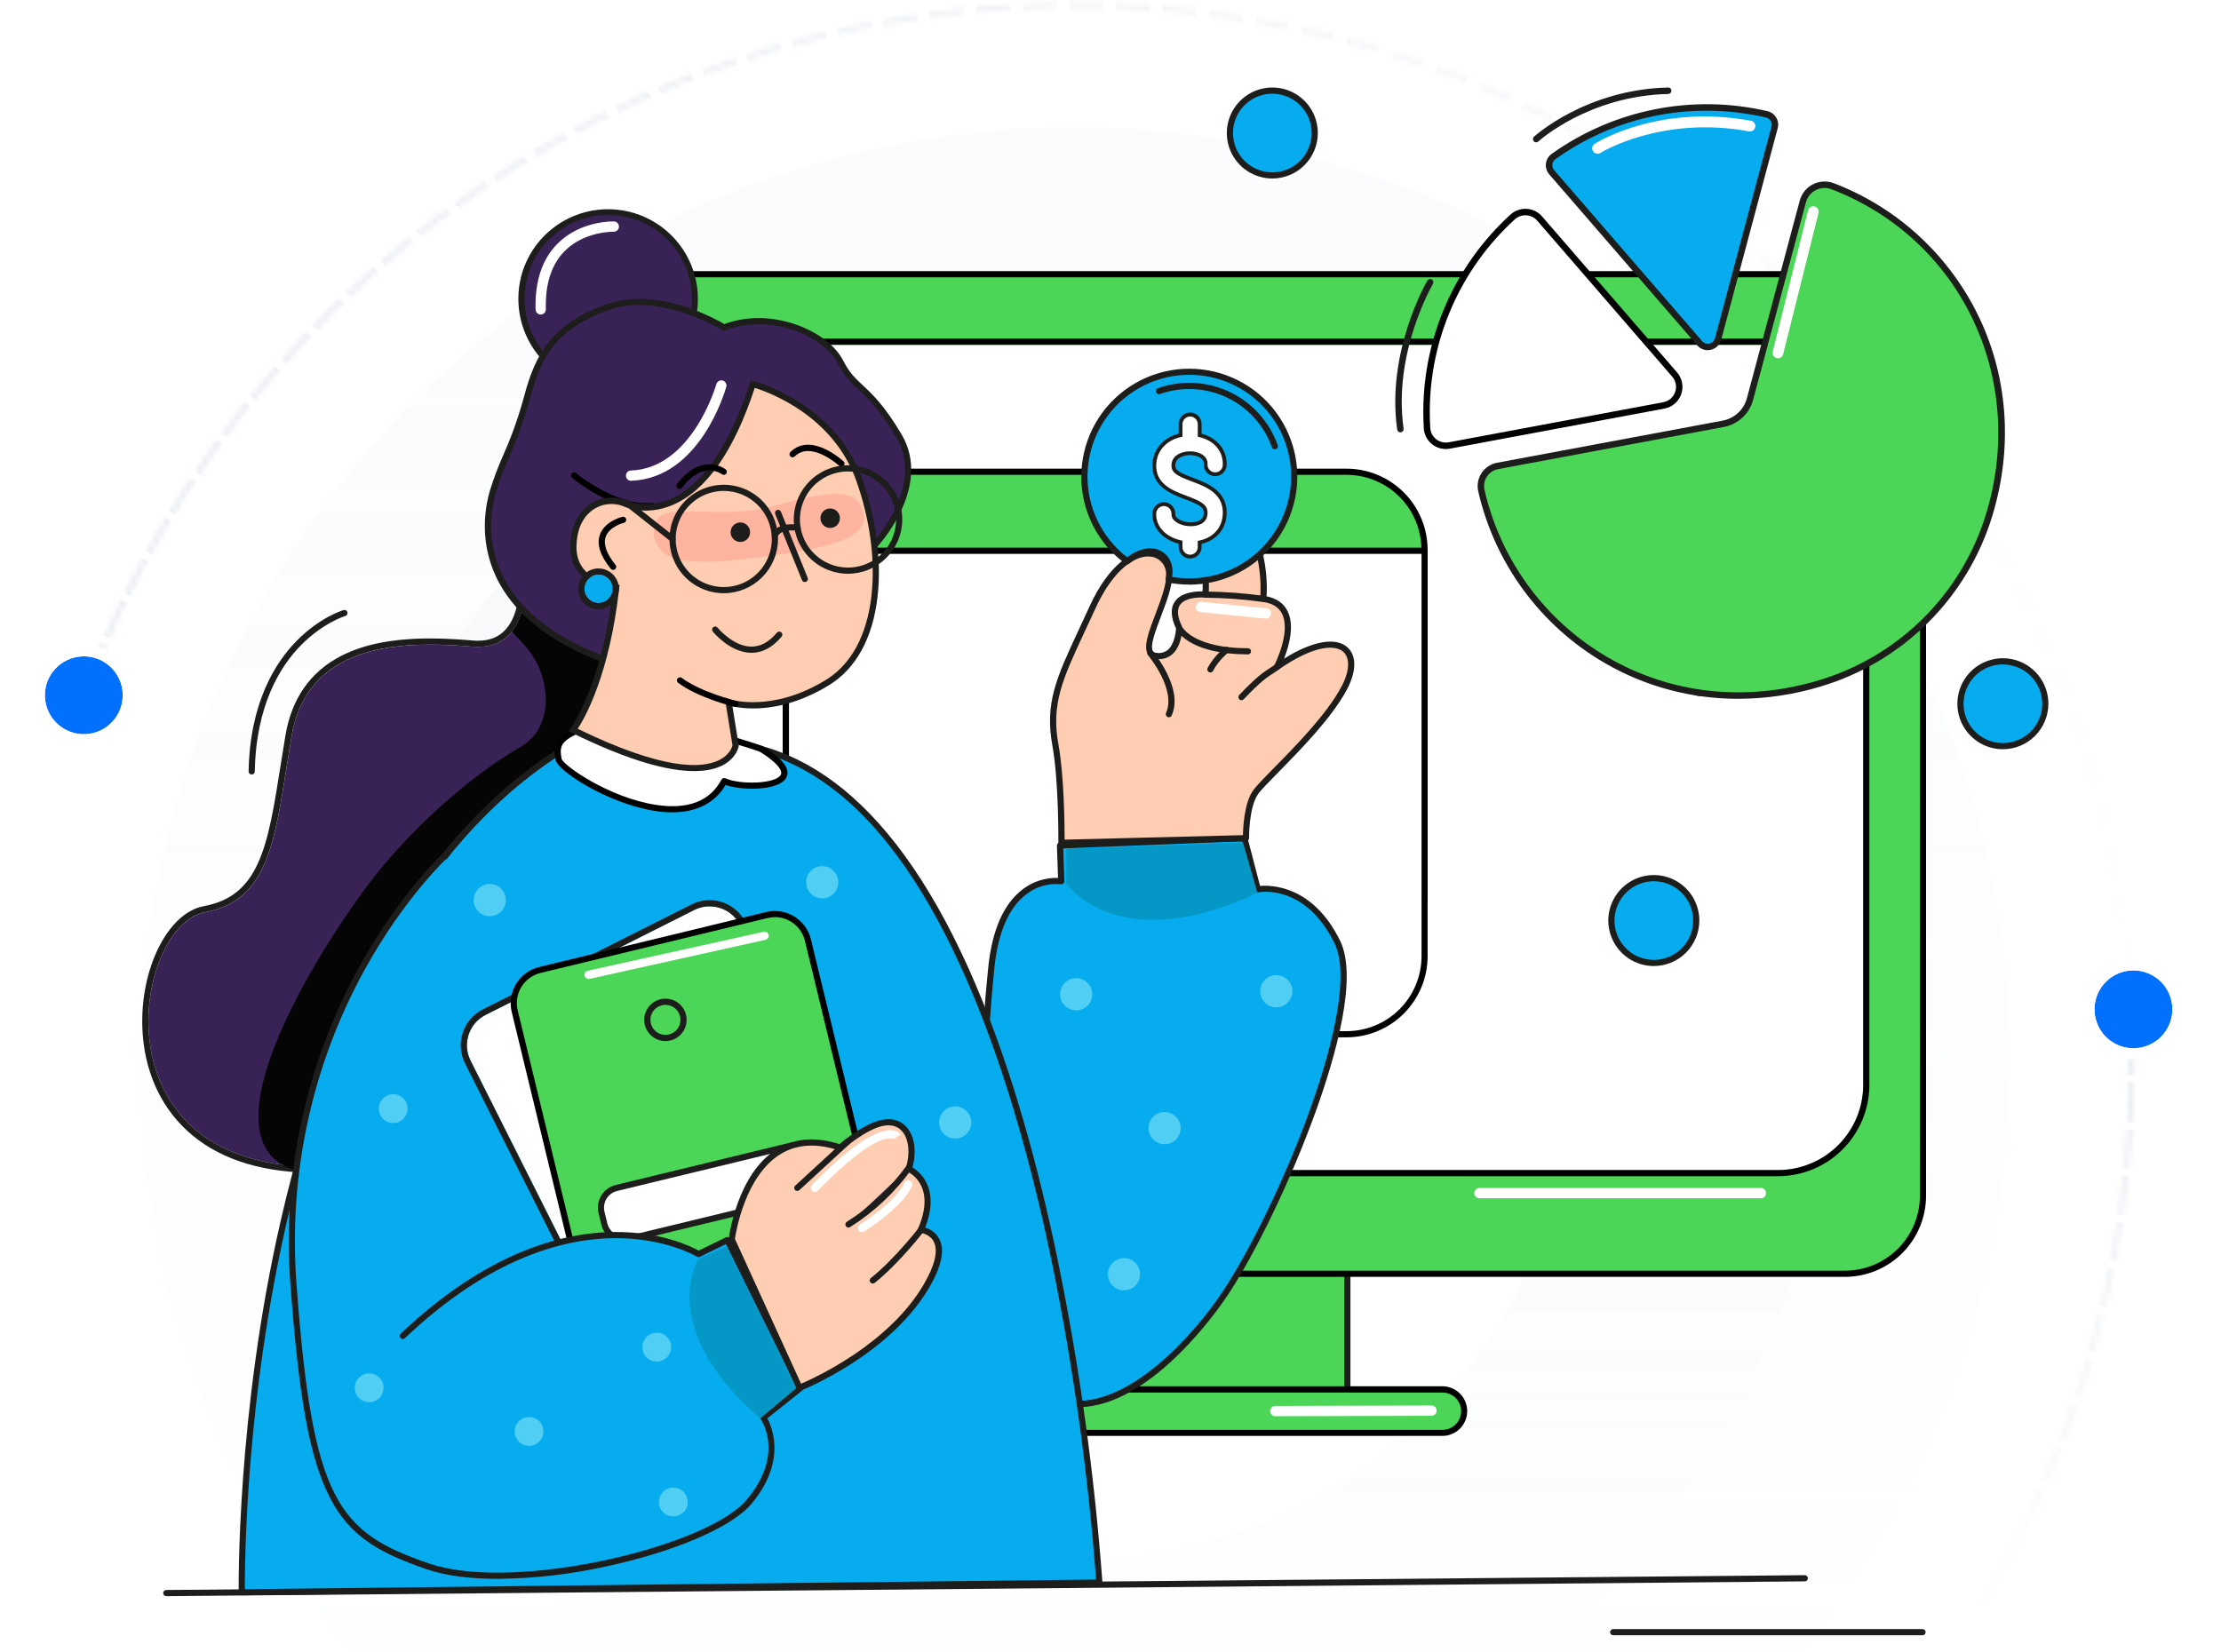 <svg width="406" height="302" viewBox="0 0 406 302" fill="none" xmlns="http://www.w3.org/2000/svg">
<mask id="mask0_14044_108913" style="mask-type:alpha" maskUnits="userSpaceOnUse" x="0" y="0" width="406" height="302">
<rect width="405.823" height="301.875" fill="#D9D9D9"/>
</mask>
<g mask="url(#mask0_14044_108913)">
<g opacity="0.5">
<mask id="path-2-inside-1_14044_108913" fill="white">
<path d="M389.979 202.564C391.995 156.308 377.371 110.86 348.759 74.459C320.146 38.057 279.439 13.112 234.015 4.144C188.592 -4.824 141.458 2.78 101.159 25.576C60.859 48.372 30.061 84.853 14.346 128.405L15.186 128.708C30.828 85.357 61.484 49.044 101.598 26.353C141.712 3.662 188.628 -3.907 233.842 5.02C279.057 13.946 319.576 38.777 348.057 75.01C376.537 111.244 391.094 156.482 389.087 202.526L389.979 202.564Z"/>
</mask>
<path d="M389.979 202.564C391.995 156.308 377.371 110.86 348.759 74.459C320.146 38.057 279.439 13.112 234.015 4.144C188.592 -4.824 141.458 2.78 101.159 25.576C60.859 48.372 30.061 84.853 14.346 128.405L15.186 128.708C30.828 85.357 61.484 49.044 101.598 26.353C141.712 3.662 188.628 -3.907 233.842 5.02C279.057 13.946 319.576 38.777 348.057 75.01C376.537 111.244 391.094 156.482 389.087 202.526L389.979 202.564Z" stroke="url(#paint0_linear_14044_108913)" stroke-width="2.848" stroke-dasharray="4.27 4.27" mask="url(#path-2-inside-1_14044_108913)"/>
</g>
<g opacity="0.5">
<mask id="path-3-inside-2_14044_108913" fill="white">
<path d="M14.604 260.573C30.489 304.063 61.43 340.423 101.819 363.061C142.207 385.7 189.37 393.119 234.758 383.973C280.146 374.828 320.756 349.723 349.225 313.21C377.695 276.697 392.141 231.192 389.944 184.944L389.052 184.986C391.239 231.021 376.86 276.316 348.521 312.661C320.183 349.006 279.761 373.995 234.582 383.098C189.403 392.201 142.457 384.817 102.255 362.282C62.053 339.748 31.254 303.556 15.443 260.266L14.604 260.573Z"/>
</mask>
<path d="M14.604 260.573C30.489 304.063 61.43 340.423 101.819 363.061C142.207 385.7 189.37 393.119 234.758 383.973C280.146 374.828 320.756 349.723 349.225 313.21C377.695 276.697 392.141 231.192 389.944 184.944L389.052 184.986C391.239 231.021 376.86 276.316 348.521 312.661C320.183 349.006 279.761 373.995 234.582 383.098C189.403 392.201 142.457 384.817 102.255 362.282C62.053 339.748 31.254 303.556 15.443 260.266L14.604 260.573Z" stroke="url(#paint1_linear_14044_108913)" stroke-width="2.848" stroke-dasharray="4.27 4.27" mask="url(#path-3-inside-2_14044_108913)"/>
</g>
<circle opacity="0.08" cx="196.502" cy="194.133" r="170.873" fill="url(#paint2_linear_14044_108913)"/>
<circle opacity="0.1" cx="196.505" cy="194.132" r="136.698" fill="url(#paint3_linear_14044_108913)"/>
<circle cx="196.505" cy="194.134" r="91.132" fill="white"/>
<g filter="url(#filter0_d_14044_108913)">
<circle cx="15.322" cy="125.091" r="7.12" transform="rotate(-2.504 15.322 125.091)" fill="#0170FF"/>
<circle cx="15.322" cy="125.091" r="8.138" transform="rotate(-2.504 15.322 125.091)" stroke="white" stroke-width="2.037"/>
</g>
<g filter="url(#filter1_d_14044_108913)">
<circle cx="389.993" cy="182.517" r="7.12" transform="rotate(-15.735 389.993 182.517)" fill="#0170FF"/>
<circle cx="389.993" cy="182.517" r="8.138" transform="rotate(-15.735 389.993 182.517)" stroke="white" stroke-width="2.037"/>
</g>
</g>
<path d="M245.732 222.476H206.992V258.237H245.732V222.476Z" fill="#4BD657"/>
<path d="M245.731 222.476V258.237H206.995V222.476H245.731ZM246.859 221.348H205.867V259.365H246.859V221.348Z" fill="#1D1E1B"/>
<path d="M337.271 50.136H115.455C107.585 50.136 101.205 56.516 101.205 64.386V218.655C101.205 226.525 107.585 232.905 115.455 232.905H337.271C345.141 232.905 351.521 226.525 351.521 218.655V64.386C351.521 56.516 345.141 50.136 337.271 50.136Z" fill="#4BD657"/>
<path d="M337.271 233.469H115.454C111.527 233.465 107.761 231.903 104.984 229.126C102.207 226.349 100.645 222.583 100.641 218.655V64.386C100.645 60.458 102.207 56.693 104.984 53.916C107.761 51.138 111.527 49.576 115.454 49.572H337.271C341.198 49.576 344.964 51.138 347.741 53.916C350.518 56.693 352.08 60.458 352.084 64.386V218.655C352.08 222.583 350.518 226.349 347.741 229.126C344.964 231.903 341.198 233.465 337.271 233.469ZM115.454 50.697C111.826 50.701 108.347 52.144 105.782 54.709C103.216 57.275 101.773 60.754 101.769 64.382V218.652C101.773 222.28 103.216 225.759 105.782 228.324C108.347 230.89 111.826 232.333 115.454 232.337H337.271C340.899 232.333 344.378 230.89 346.943 228.324C349.509 225.759 350.952 222.28 350.956 218.652V64.386C350.951 60.758 349.508 57.28 346.942 54.715C344.377 52.149 340.899 50.706 337.271 50.7L115.454 50.697Z" fill="black"/>
<path d="M325.023 63.051H125.222C116.621 63.051 109.648 70.023 109.648 78.624V198.37C109.648 206.971 116.621 213.943 125.222 213.943H325.023C333.624 213.943 340.596 206.971 340.596 198.37V78.624C340.596 70.023 333.624 63.051 325.023 63.051Z" fill="white"/>
<path d="M325.018 63.051C329.149 63.051 333.11 64.691 336.031 67.612C338.953 70.532 340.594 74.493 340.595 78.624V198.37C340.594 202.501 338.953 206.462 336.031 209.382C333.11 212.302 329.149 213.943 325.018 213.943H125.221C121.091 213.943 117.13 212.302 114.209 209.382C111.288 206.461 109.648 202.5 109.648 198.37V78.62C109.648 74.49 111.288 70.529 114.209 67.608C117.13 64.688 121.091 63.047 125.221 63.047H325.018V63.051ZM325.018 61.919H125.221C120.793 61.924 116.548 63.685 113.417 66.816C110.286 69.947 108.525 74.192 108.52 78.62V198.366C108.525 202.794 110.286 207.039 113.417 210.17C116.548 213.301 120.793 215.063 125.221 215.068H325.018C329.447 215.063 333.692 213.302 336.824 210.171C339.956 207.04 341.718 202.795 341.723 198.366V78.62C341.718 74.192 339.956 69.947 336.824 66.816C333.692 63.685 329.447 61.924 325.018 61.919Z" fill="black"/>
<path d="M246.144 86.258H157.905C150.029 86.258 143.645 92.643 143.645 100.519V163.534C143.645 171.41 150.029 177.795 157.905 177.795H246.144C254.02 177.795 260.404 171.41 260.404 163.534V100.519C260.404 92.643 254.02 86.258 246.144 86.258Z" fill="#4BD657"/>
<path d="M246.143 178.359H157.905C153.974 178.355 150.206 176.792 147.427 174.012C144.647 171.233 143.084 167.465 143.08 163.534V100.519C143.085 96.589 144.649 92.821 147.428 90.042C150.207 87.263 153.975 85.699 157.905 85.694H246.143C250.074 85.699 253.841 87.263 256.621 90.042C259.4 92.821 260.963 96.589 260.968 100.519V163.534C260.964 167.465 259.401 171.233 256.622 174.012C253.842 176.792 250.074 178.355 246.143 178.359ZM157.905 86.822C154.274 86.826 150.792 88.271 148.224 90.838C145.657 93.406 144.212 96.888 144.208 100.519V163.534C144.212 167.165 145.657 170.647 148.224 173.215C150.792 175.782 154.274 177.227 157.905 177.231H246.143C249.775 177.227 253.256 175.782 255.824 173.215C258.392 170.647 259.836 167.165 259.84 163.534V100.519C259.836 96.888 258.392 93.406 255.824 90.838C253.256 88.271 249.775 86.826 246.143 86.822H157.905Z" fill="black"/>
<path d="M143.645 100.704V174.847C143.645 178.629 145.147 182.256 147.821 184.931C150.496 187.605 154.123 189.107 157.905 189.107H246.144C249.926 189.107 253.553 187.605 256.228 184.931C258.902 182.256 260.404 178.629 260.404 174.847V100.704H143.645Z" fill="white"/>
<path d="M246.143 189.671H157.905C153.974 189.667 150.206 188.104 147.427 185.325C144.647 182.546 143.084 178.777 143.08 174.847V100.704C143.08 100.554 143.139 100.41 143.245 100.304C143.351 100.199 143.495 100.139 143.644 100.139H260.404C260.554 100.139 260.697 100.199 260.803 100.304C260.909 100.41 260.968 100.554 260.968 100.704V174.847C260.964 178.777 259.401 182.546 256.622 185.325C253.842 188.104 250.074 189.667 246.143 189.671ZM144.227 101.268V174.847C144.231 178.478 145.675 181.959 148.243 184.527C150.811 187.095 154.292 188.539 157.924 188.543H246.162C249.794 188.539 253.275 187.095 255.843 184.527C258.41 181.959 259.855 178.478 259.859 174.847V101.268H144.227Z" fill="black"/>
<path d="M310.942 127.307C312.554 127.307 313.86 126 313.86 124.389C313.86 122.777 312.554 121.47 310.942 121.47C309.33 121.47 308.023 122.777 308.023 124.389C308.023 126 309.33 127.307 310.942 127.307Z" fill="#382256"/>
<path d="M263.794 254.04H186.815C184.62 254.04 182.84 255.819 182.84 258.013C182.84 260.208 184.62 261.987 186.815 261.987H263.794C265.989 261.987 267.769 260.208 267.769 258.013C267.769 255.819 265.989 254.04 263.794 254.04Z" fill="#4BD657"/>
<path d="M263.797 262.551H186.814C186.208 262.568 185.603 262.464 185.038 262.244C184.472 262.024 183.956 261.692 183.52 261.269C183.085 260.846 182.739 260.34 182.503 259.781C182.266 259.222 182.145 258.621 182.145 258.014C182.145 257.406 182.266 256.806 182.503 256.246C182.739 255.687 183.085 255.181 183.52 254.758C183.956 254.335 184.472 254.003 185.038 253.783C185.603 253.563 186.208 253.459 186.814 253.476H263.797C264.978 253.51 266.099 254.003 266.922 254.85C267.745 255.698 268.205 256.832 268.205 258.014C268.205 259.195 267.745 260.33 266.922 261.177C266.099 262.024 264.978 262.517 263.797 262.551ZM186.814 254.623C186.357 254.608 185.902 254.685 185.475 254.849C185.048 255.014 184.658 255.263 184.33 255.581C184.001 255.899 183.739 256.28 183.561 256.701C183.382 257.122 183.29 257.575 183.29 258.032C183.29 258.49 183.382 258.943 183.561 259.364C183.739 259.785 184.001 260.166 184.33 260.484C184.658 260.802 185.048 261.051 185.475 261.215C185.902 261.38 186.357 261.457 186.814 261.441H263.797C264.681 261.412 265.52 261.04 266.135 260.404C266.751 259.768 267.095 258.917 267.095 258.032C267.095 257.147 266.751 256.297 266.135 255.661C265.52 255.025 264.681 254.653 263.797 254.623H186.814Z" fill="black"/>
<path d="M321.889 219.103H270.438C270.189 219.103 269.95 219.004 269.773 218.828C269.597 218.651 269.498 218.412 269.498 218.163C269.498 217.913 269.597 217.674 269.773 217.498C269.95 217.322 270.189 217.222 270.438 217.222H321.889C322.138 217.222 322.377 217.322 322.554 217.498C322.73 217.674 322.829 217.913 322.829 218.163C322.829 218.412 322.73 218.651 322.554 218.828C322.377 219.004 322.138 219.103 321.889 219.103Z" fill="white"/>
<path d="M233.128 258.952C232.878 258.952 232.639 258.853 232.463 258.677C232.286 258.5 232.188 258.261 232.188 258.012C232.188 257.762 232.286 257.523 232.463 257.347C232.639 257.171 232.878 257.071 233.128 257.071L261.683 256.992C261.932 256.992 262.172 257.092 262.348 257.268C262.524 257.444 262.623 257.683 262.623 257.933C262.623 258.182 262.524 258.421 262.348 258.598C262.172 258.774 261.932 258.873 261.683 258.873L233.128 258.952Z" fill="white"/>
<path d="M30.394 291.855C30.245 291.855 30.101 291.795 29.995 291.689C29.89 291.584 29.83 291.44 29.83 291.29C29.83 291.141 29.89 290.997 29.995 290.892C30.101 290.786 30.245 290.726 30.394 290.726L329.915 288.019C330.064 288.02 330.207 288.079 330.313 288.183C330.419 288.288 330.48 288.43 330.483 288.579C330.484 288.653 330.47 288.727 330.443 288.796C330.415 288.865 330.374 288.927 330.322 288.98C330.27 289.033 330.208 289.075 330.139 289.103C330.071 289.132 329.997 289.147 329.923 289.147L30.402 291.855H30.394Z" fill="#1D1D1B"/>
<path d="M351.441 299H294.886C294.737 299 294.593 298.941 294.488 298.835C294.382 298.729 294.322 298.586 294.322 298.436C294.322 298.286 294.382 298.143 294.488 298.037C294.593 297.931 294.737 297.872 294.886 297.872H351.441C351.59 297.872 351.734 297.931 351.84 298.037C351.945 298.143 352.005 298.286 352.005 298.436C352.005 298.586 351.945 298.729 351.84 298.835C351.734 298.941 351.59 299 351.441 299Z" fill="#1D1D1B"/>
<path d="M82.345 240.813C82.152 240.813 81.963 240.753 81.805 240.641C81.647 240.529 81.528 240.371 81.463 240.189C81.398 240.007 81.391 239.809 81.442 239.623C81.494 239.436 81.602 239.271 81.751 239.148C85.713 236.067 90.046 233.493 94.647 231.487C104.774 227.03 114.511 226.222 122.796 229.133C123.031 229.216 123.224 229.388 123.332 229.613C123.44 229.838 123.454 230.097 123.371 230.332C123.288 230.568 123.115 230.761 122.89 230.868C122.665 230.976 122.407 230.991 122.171 230.908C103.206 224.236 83.142 240.434 82.943 240.599C82.774 240.737 82.563 240.813 82.345 240.813Z" fill="white"/>
<path d="M329.557 36.836L319.895 72.981C319.592 74.115 318.975 75.139 318.114 75.937C317.253 76.734 316.184 77.271 315.031 77.487L273.764 85.193C273.269 85.285 272.797 85.476 272.377 85.755C271.957 86.033 271.598 86.394 271.32 86.814C271.042 87.234 270.852 87.707 270.761 88.202C270.67 88.698 270.68 89.207 270.789 89.698C276.673 115.704 303.592 133.73 332.723 124.935C340.003 122.744 346.63 118.79 352.018 113.425C357.405 108.06 361.386 101.449 363.608 94.178C371.765 67.5 357.407 42.641 334.993 34.048C334.455 33.844 333.88 33.755 333.305 33.788C332.73 33.82 332.168 33.972 331.656 34.235C331.144 34.498 330.692 34.865 330.331 35.313C329.969 35.761 329.706 36.28 329.557 36.836Z" fill="#4BD657"/>
<path d="M317.758 127.774C309.151 127.793 300.696 125.517 293.262 121.181C287.481 117.809 282.454 113.286 278.491 107.894C274.527 102.501 271.712 96.353 270.22 89.829C270.093 89.26 270.081 88.67 270.187 88.096C270.292 87.522 270.512 86.976 270.833 86.489C271.155 86.001 271.571 85.584 272.058 85.262C272.544 84.939 273.091 84.718 273.664 84.612L314.931 76.905C315.973 76.707 316.938 76.219 317.717 75.498C318.495 74.777 319.055 73.852 319.332 72.828L328.994 36.683C329.164 36.045 329.465 35.451 329.879 34.938C330.294 34.425 330.811 34.004 331.398 33.704C331.985 33.403 332.629 33.229 333.287 33.194C333.946 33.158 334.604 33.261 335.22 33.496C346.545 37.833 355.847 46.236 361.307 57.064C367.047 68.415 368.069 81.657 364.189 94.35C361.941 101.716 357.91 108.413 352.453 113.847C346.997 119.281 340.283 123.284 332.908 125.501C327.996 126.997 322.892 127.763 317.758 127.774ZM333.536 34.368C332.758 34.368 332.003 34.625 331.386 35.098C330.77 35.572 330.327 36.236 330.127 36.987L320.465 73.133C320.13 74.373 319.453 75.493 318.511 76.365C317.569 77.237 316.401 77.827 315.14 78.066L273.873 85.773C273.456 85.85 273.058 86.011 272.704 86.246C272.35 86.48 272.047 86.784 271.813 87.138C271.579 87.492 271.419 87.89 271.342 88.308C271.265 88.726 271.273 89.154 271.366 89.569C272.822 95.935 275.568 101.934 279.436 107.196C283.303 112.457 288.209 116.87 293.849 120.16C305.437 126.911 319.181 128.406 332.551 124.368C339.74 122.207 346.284 118.306 351.604 113.009C356.923 107.712 360.852 101.184 363.043 94.004C370.621 69.225 358.471 43.68 334.782 34.598C334.384 34.446 333.962 34.369 333.536 34.368Z" fill="#1D1E1B"/>
<path d="M283.645 31.484L310.708 62.767C310.939 63.035 311.239 63.234 311.575 63.345C311.911 63.455 312.271 63.471 312.616 63.392C312.961 63.313 313.278 63.141 313.532 62.895C313.786 62.649 313.969 62.339 314.06 61.997L324.394 23.307C324.462 23.056 324.479 22.794 324.443 22.537C324.408 22.279 324.322 22.032 324.189 21.808C324.056 21.585 323.88 21.39 323.671 21.236C323.462 21.082 323.224 20.972 322.971 20.911C316.299 19.355 309.373 19.238 302.652 20.567C295.931 21.896 289.57 24.641 283.993 28.619C283.771 28.777 283.585 28.979 283.446 29.212C283.307 29.445 283.219 29.705 283.186 29.975C283.153 30.244 283.177 30.518 283.256 30.778C283.335 31.038 283.468 31.278 283.645 31.484Z" fill="#07ACEE"/>
<path d="M312.177 64.034C311.813 64.034 311.454 63.955 311.123 63.804C310.792 63.653 310.498 63.432 310.26 63.156L283.198 31.872C282.965 31.604 282.792 31.29 282.688 30.951C282.584 30.612 282.552 30.254 282.594 29.902C282.637 29.55 282.752 29.21 282.934 28.905C283.115 28.601 283.359 28.337 283.648 28.132C289.294 24.105 295.733 21.327 302.536 19.981C309.34 18.636 316.351 18.755 323.105 20.33C323.433 20.406 323.742 20.548 324.014 20.746C324.286 20.945 324.515 21.197 324.687 21.486C324.864 21.779 324.98 22.103 325.027 22.441C325.075 22.779 325.054 23.124 324.964 23.453L314.632 62.142C314.487 62.682 314.168 63.16 313.724 63.501C313.28 63.841 312.737 64.026 312.177 64.026V64.034ZM284.091 31.099L311.155 62.382C311.316 62.569 311.525 62.708 311.759 62.785C311.994 62.862 312.245 62.874 312.485 62.819C312.726 62.764 312.947 62.644 313.124 62.472C313.302 62.301 313.429 62.084 313.492 61.846L323.827 23.157C323.873 22.98 323.883 22.795 323.856 22.614C323.83 22.432 323.767 22.258 323.671 22.102C323.58 21.948 323.459 21.815 323.315 21.709C323.171 21.604 323.008 21.528 322.834 21.488C319.277 20.659 315.636 20.241 311.984 20.241C302.066 20.218 292.392 23.317 284.334 29.099C284.179 29.209 284.049 29.349 283.952 29.512C283.854 29.675 283.792 29.856 283.769 30.044C283.746 30.232 283.762 30.423 283.817 30.604C283.872 30.786 283.964 30.954 284.088 31.098L284.091 31.099Z" fill="#1D1D1B"/>
<path d="M281.45 39.963C281.148 39.615 280.779 39.33 280.365 39.127C279.951 38.923 279.5 38.804 279.039 38.778C278.579 38.751 278.117 38.816 277.683 38.971C277.248 39.125 276.849 39.365 276.508 39.677C271.544 44.185 267.578 49.683 264.868 55.816C262.157 61.95 260.76 68.583 260.768 75.289C260.768 76.304 260.799 77.311 260.863 78.309C260.896 78.794 261.032 79.266 261.261 79.695C261.49 80.124 261.808 80.499 262.192 80.796C262.577 81.093 263.021 81.305 263.493 81.418C263.966 81.531 264.457 81.543 264.935 81.453L304.147 74.128C304.744 74.017 305.3 73.75 305.76 73.355C306.221 72.96 306.569 72.45 306.769 71.877C306.969 71.305 307.015 70.689 306.901 70.093C306.788 69.497 306.519 68.942 306.122 68.483L281.45 39.963Z" fill="white"/>
<path d="M264.303 82.103C263.399 82.103 262.522 81.801 261.809 81.245C261.363 80.899 260.995 80.461 260.73 79.961C260.465 79.461 260.309 78.911 260.273 78.347C260.21 77.334 260.178 76.305 260.178 75.289C260.185 68.503 261.605 61.794 264.348 55.587C267.091 49.381 271.097 43.814 276.11 39.24C276.51 38.875 276.979 38.594 277.49 38.413C278.001 38.233 278.543 38.156 279.083 38.188C279.621 38.219 280.148 38.357 280.631 38.596C281.115 38.834 281.545 39.168 281.896 39.577L306.57 68.097C307.035 68.634 307.349 69.285 307.482 69.983C307.615 70.681 307.561 71.402 307.327 72.073C307.092 72.743 306.684 73.34 306.145 73.803C305.606 74.266 304.954 74.579 304.256 74.709L265.045 82.034C264.8 82.08 264.552 82.103 264.303 82.103ZM278.84 39.362C278.124 39.361 277.434 39.629 276.906 40.113C272.015 44.576 268.107 50.008 265.43 56.065C262.754 62.121 261.368 68.668 261.361 75.289C261.361 76.282 261.392 77.285 261.454 78.273C261.48 78.671 261.591 79.059 261.779 79.411C261.968 79.763 262.229 80.07 262.545 80.313C262.866 80.563 263.236 80.742 263.631 80.838C264.025 80.934 264.436 80.946 264.836 80.871L304.048 73.547C304.542 73.454 305.003 73.233 305.384 72.906C305.765 72.579 306.053 72.157 306.219 71.682C306.385 71.208 306.423 70.699 306.329 70.205C306.235 69.712 306.013 69.251 305.685 68.871L281.011 40.352C280.763 40.062 280.459 39.826 280.117 39.657C279.776 39.489 279.403 39.391 279.023 39.37C278.956 39.364 278.898 39.362 278.84 39.362Z" fill="black"/>
<path d="M292.036 28.114C291.823 28.115 291.615 28.046 291.444 27.918C291.273 27.791 291.148 27.611 291.089 27.406C291.029 27.201 291.037 26.983 291.112 26.783C291.187 26.583 291.325 26.413 291.504 26.299C291.972 26 303.244 18.988 320.09 22.081C320.342 22.133 320.564 22.282 320.709 22.495C320.853 22.709 320.908 22.971 320.861 23.224C320.815 23.478 320.671 23.703 320.46 23.852C320.249 24 319.989 24.06 319.734 24.019C303.682 21.07 292.67 27.892 292.561 27.962C292.404 28.061 292.222 28.114 292.036 28.114Z" fill="white"/>
<path d="M265.176 64.492C265.091 64.492 265.006 64.481 264.924 64.459C264.672 64.392 264.456 64.228 264.325 64.002C264.194 63.777 264.157 63.508 264.224 63.256C267.313 51.583 275.998 42.468 276.366 42.086C276.549 41.909 276.794 41.81 277.049 41.81C277.304 41.81 277.549 41.909 277.733 42.086C277.916 42.262 278.024 42.503 278.034 42.758C278.043 43.013 277.954 43.261 277.784 43.451C277.697 43.541 269.083 52.593 266.128 63.76C266.072 63.969 265.949 64.155 265.777 64.287C265.604 64.42 265.393 64.492 265.176 64.492Z" fill="white"/>
<path d="M325.011 65.513C324.931 65.513 324.85 65.503 324.771 65.483C324.518 65.42 324.3 65.258 324.166 65.034C324.031 64.811 323.991 64.543 324.055 64.289L330.514 38.45C330.581 38.2 330.743 37.987 330.966 37.855C331.189 37.724 331.455 37.686 331.705 37.748C331.956 37.811 332.172 37.97 332.307 38.191C332.442 38.412 332.484 38.677 332.425 38.929L325.965 64.766C325.912 64.979 325.79 65.168 325.617 65.303C325.444 65.439 325.231 65.512 325.011 65.513Z" fill="white"/>
<path d="M255.995 79.058C255.853 79.057 255.716 79.006 255.608 78.913C255.501 78.82 255.431 78.691 255.41 78.551C253.366 64.23 260.852 51.434 260.927 51.306C260.967 51.239 261.019 51.181 261.082 51.135C261.144 51.088 261.215 51.054 261.29 51.035C261.365 51.016 261.443 51.012 261.52 51.023C261.597 51.034 261.671 51.06 261.738 51.1C261.804 51.14 261.862 51.193 261.909 51.255C261.955 51.317 261.989 51.388 262.008 51.463C262.027 51.538 262.031 51.616 262.02 51.693C262.009 51.77 261.983 51.844 261.943 51.911C261.87 52.035 254.595 64.486 256.581 78.383C256.592 78.46 256.588 78.538 256.569 78.613C256.549 78.688 256.516 78.759 256.469 78.821C256.422 78.883 256.364 78.936 256.297 78.975C256.23 79.015 256.156 79.04 256.079 79.051C256.051 79.056 256.023 79.058 255.995 79.058Z" fill="#1D1D1B"/>
<path d="M280.814 26.021C280.695 26.022 280.578 25.986 280.479 25.919C280.381 25.852 280.305 25.757 280.262 25.646C280.218 25.535 280.209 25.414 280.236 25.298C280.263 25.182 280.324 25.077 280.412 24.996C280.505 24.91 289.929 16.342 304.939 16.001C305.016 15.997 305.094 16.009 305.167 16.037C305.241 16.064 305.307 16.106 305.363 16.16C305.42 16.214 305.465 16.279 305.495 16.35C305.526 16.422 305.542 16.499 305.542 16.577C305.545 16.734 305.486 16.885 305.378 16.998C305.27 17.112 305.122 17.178 304.965 17.182C290.42 17.512 281.305 25.78 281.214 25.864C281.105 25.965 280.962 26.021 280.814 26.021Z" fill="#1D1D1B"/>
<path d="M95.986 103.351C95.986 103.351 98.095 119.187 86.392 118.232C74.688 117.277 56.283 116.931 53.297 134.667C50.311 152.402 49.89 164.519 37.453 166.81C25.016 169.1 17.57 209.735 52.872 213.101C110.716 218.614 128.821 112.121 128.821 112.121L117.219 105.615L95.986 103.351Z" fill="#382256"/>
<path d="M95.985 103.351L117.214 105.607L128.816 112.114C128.816 112.114 111.618 213.3 57.17 213.3C55.763 213.3 54.327 213.232 52.867 213.093C17.573 209.727 25.019 169.093 37.448 166.802C49.878 164.512 50.307 152.395 53.293 134.659C55.673 120.496 67.892 117.864 78.674 117.864C81.397 117.864 84.025 118.033 86.383 118.24C86.726 118.266 87.053 118.281 87.372 118.281C97.963 118.281 95.977 103.358 95.977 103.358L95.985 103.351ZM94.672 102.087L94.86 103.509C94.86 103.584 95.83 111.23 92.491 115.036C91.242 116.461 89.569 117.153 87.372 117.153C87.083 117.153 86.782 117.153 86.474 117.115C84.398 116.946 81.637 116.739 78.674 116.739C71.848 116.739 66.496 117.792 62.315 119.955C56.726 122.843 53.315 127.728 52.179 134.479C51.849 136.434 51.555 138.311 51.266 140.12C50.137 147.265 49.171 153.406 47.17 157.795C45.098 162.365 42.037 164.798 37.245 165.693C30.687 166.9 25.553 177.182 26.031 188.141C26.226 192.703 27.501 199.314 32.424 204.921C37.11 210.25 43.947 213.375 52.732 214.214C54.21 214.357 55.692 214.428 57.144 214.428C69.877 214.428 81.645 208.994 92.118 198.257C100.415 189.769 107.914 177.949 114.424 163.139C125.458 138.006 129.861 112.538 129.906 112.283L130.038 111.501L129.346 111.124L117.744 104.618L117.541 104.506L117.312 104.479L96.082 102.223L94.657 102.072L94.672 102.087Z" fill="#1D1E1B"/>
<path d="M117.213 105.615L95.984 103.358C95.984 103.358 97.026 111.166 93.592 115.483C94.555 116.491 95.319 117.364 96.007 118.116C100.779 123.407 101.475 132.858 95.326 136.46C84.044 143.068 74.615 152.703 69.377 159.104C60.893 169.438 33.684 210.517 55.571 214.327C67.982 216.486 106.616 177.596 112.148 165.569C115.728 143.256 119.85 117.499 121.335 107.932L117.213 105.615Z" fill="#050505"/>
<path d="M181.063 243.664C194.978 272.13 217.166 246.715 223.936 236.545C233.458 222.206 250.084 183.782 244.473 172.297C238.862 160.811 229.919 162.62 229.919 162.62L227.474 153.219L193.771 154.554L193.996 161.093C193.996 161.093 183.03 159.168 181.21 176.889C180.002 188.671 179.145 204.669 180.833 211.299" fill="#07ACEE"/>
<path d="M197.062 257.297C196.746 257.297 196.43 257.286 196.114 257.263C189.92 256.857 184.685 252.374 180.556 243.913C180.523 243.846 180.504 243.774 180.499 243.7C180.495 243.626 180.505 243.551 180.529 243.481C180.553 243.411 180.591 243.346 180.64 243.29C180.689 243.235 180.748 243.189 180.815 243.157C180.882 243.124 180.954 243.105 181.028 243.101C181.102 243.096 181.177 243.106 181.247 243.13C181.317 243.154 181.382 243.192 181.437 243.241C181.493 243.29 181.538 243.35 181.571 243.416C185.524 251.479 190.413 255.752 196.185 256.128C206.821 256.831 218.336 243.947 223.466 236.222C233.642 220.893 249.302 183.459 243.969 172.53C238.637 161.601 230.378 163.091 230.028 163.162C229.886 163.19 229.74 163.162 229.617 163.085C229.495 163.009 229.407 162.888 229.37 162.748L227.042 153.835L194.354 155.129L194.561 161.105C194.564 161.189 194.549 161.273 194.516 161.351C194.483 161.428 194.432 161.497 194.369 161.552C194.305 161.607 194.229 161.647 194.148 161.669C194.067 161.691 193.982 161.695 193.899 161.68C191.647 161.464 189.399 162.118 187.615 163.508C184.403 165.949 182.44 170.484 181.77 176.994C180.507 189.326 179.743 204.79 181.394 211.217C181.418 211.29 181.427 211.368 181.42 211.445C181.413 211.522 181.39 211.597 181.353 211.665C181.316 211.732 181.265 211.792 181.204 211.839C181.143 211.887 181.073 211.921 180.998 211.94C180.923 211.959 180.845 211.963 180.769 211.951C180.692 211.938 180.619 211.91 180.554 211.868C180.489 211.827 180.433 211.772 180.39 211.708C180.347 211.644 180.318 211.571 180.304 211.495C178.615 204.936 179.375 189.307 180.65 176.896C181.353 170.048 183.474 165.238 186.953 162.605C188.799 161.185 191.081 160.449 193.41 160.522L193.207 154.621C193.202 154.472 193.256 154.328 193.357 154.218C193.459 154.109 193.599 154.044 193.748 154.038L227.452 152.707C227.575 152.699 227.697 152.732 227.799 152.8C227.902 152.868 227.979 152.967 228.02 153.083L230.34 161.989C232.413 161.812 240.039 161.913 244.981 172.037C248.223 178.675 244.285 192.827 240.408 203.53C236.023 215.647 229.592 229.035 224.406 236.846C222.988 238.994 210.439 257.297 197.062 257.297Z" fill="#1D1D1B"/>
<path d="M194.926 161.556C194.926 161.556 204.271 175.343 229.844 163.241L227.212 154.042L194.952 155.23L194.926 161.556Z" fill="#0598C6"/>
<path d="M196.994 184.729C198.611 184.578 199.8 183.143 199.649 181.524C199.498 179.905 198.065 178.714 196.448 178.865C194.83 179.015 193.642 180.45 193.793 182.069C193.943 183.689 195.377 184.879 196.994 184.729Z" fill="#51CEF4"/>
<path d="M233.576 184.175C235.193 184.024 236.382 182.589 236.231 180.97C236.08 179.351 234.647 178.16 233.03 178.311C231.413 178.461 230.224 179.896 230.375 181.516C230.525 183.135 231.959 184.325 233.576 184.175Z" fill="#51CEF4"/>
<path d="M205.74 235.919C207.357 235.768 208.546 234.334 208.395 232.714C208.244 231.095 206.811 229.904 205.194 230.055C203.577 230.206 202.388 231.64 202.539 233.26C202.689 234.879 204.123 236.069 205.74 235.919Z" fill="#51CEF4"/>
<path d="M213.16 209.201C214.777 209.05 215.966 207.616 215.815 205.997C215.664 204.377 214.231 203.187 212.614 203.337C210.997 203.488 209.808 204.923 209.959 206.542C210.109 208.161 211.543 209.352 213.16 209.201Z" fill="#51CEF4"/>
<path d="M127.039 135.705C191.615 131.696 200.968 289.357 200.968 289.357L44.197 291.132C44.197 291.132 41.971 162.861 112.564 131.925" fill="#07ACEE"/>
<path d="M44.198 291.696C44.05 291.696 43.908 291.639 43.803 291.535C43.697 291.432 43.637 291.291 43.634 291.144C43.634 290.824 43.171 258.598 51.358 223.01C56.168 202.089 62.983 184.109 71.61 169.57C82.415 151.353 96.115 138.514 112.32 131.41C112.388 131.375 112.463 131.354 112.54 131.349C112.616 131.344 112.693 131.355 112.765 131.38C112.838 131.406 112.904 131.446 112.96 131.499C113.016 131.551 113.062 131.614 113.093 131.684C113.124 131.754 113.14 131.83 113.141 131.907C113.141 131.984 113.126 132.06 113.097 132.13C113.067 132.201 113.023 132.265 112.968 132.318C112.912 132.372 112.847 132.413 112.775 132.44C76.533 148.333 59.97 190.6 52.456 223.262C44.894 256.146 44.736 286.13 44.758 290.579L200.367 288.816C198.894 269.334 196.197 249.964 192.292 230.821C186.377 202.187 175.113 164.32 155.027 146.532C146.622 139.093 137.216 135.625 127.062 136.269C126.988 136.273 126.914 136.263 126.844 136.239C126.773 136.215 126.708 136.178 126.653 136.129C126.597 136.08 126.552 136.02 126.519 135.953C126.486 135.887 126.467 135.814 126.462 135.74C126.458 135.666 126.468 135.592 126.492 135.522C126.516 135.451 126.553 135.386 126.602 135.331C126.651 135.275 126.711 135.23 126.777 135.197C126.844 135.164 126.917 135.145 126.991 135.14C137.457 134.49 147.141 138.04 155.775 145.689C164.764 153.647 172.759 166.166 179.543 182.894C184.955 196.245 189.618 212.296 193.398 230.611C197.354 249.988 200.067 269.599 201.521 289.323C201.526 289.4 201.514 289.476 201.489 289.547C201.463 289.619 201.423 289.685 201.371 289.741C201.319 289.797 201.256 289.842 201.186 289.873C201.116 289.904 201.041 289.92 200.965 289.921L44.194 291.696H44.198Z" fill="#1D1D1B"/>
<path d="M106.809 133.012C102.003 134.938 101.653 136.152 102.101 138.822C102.548 141.493 125.703 155.302 132.386 142.831C136.391 144.614 150.306 143.828 139.106 136.919C139.106 136.912 116.862 128.984 106.809 133.012Z" fill="white"/>
<path d="M122.879 148.532C121.732 148.527 120.588 148.428 119.457 148.235C111.078 146.855 101.887 140.973 101.545 138.916C101.029 135.821 101.688 134.46 106.599 132.489C116.734 128.431 138.381 136.062 139.299 136.385C139.335 136.401 139.37 136.418 139.404 136.438C143.139 138.743 144.553 140.627 143.725 142.196C142.454 144.599 135.715 144.595 132.635 143.534C130.675 146.836 127.343 148.532 122.879 148.532ZM114.102 132.437C111.432 132.437 108.98 132.752 107.02 133.538C102.308 135.419 102.274 136.434 102.658 138.728C102.872 139.856 111.229 145.836 119.908 147.167C125.745 148.059 129.773 146.509 131.886 142.564C131.955 142.439 132.067 142.343 132.203 142.297C132.338 142.251 132.485 142.258 132.616 142.316C135.339 143.527 141.841 143.343 142.725 141.669C143.187 140.797 141.743 139.213 138.863 137.431C137.881 137.085 124.38 132.437 114.102 132.437Z" fill="black"/>
<path d="M111.181 70.519C119.944 70.519 127.048 63.406 127.048 54.63C127.048 45.855 119.944 38.741 111.181 38.741C102.418 38.741 95.314 45.855 95.314 54.63C95.314 63.406 102.418 70.519 111.181 70.519Z" fill="#382256"/>
<path d="M111.185 71.099C108.506 71.093 105.868 70.433 103.502 69.177C101.135 67.921 99.111 66.106 97.604 63.89C96.097 61.674 95.154 59.124 94.856 56.462C94.558 53.799 94.914 51.103 95.894 48.609C96.996 45.838 98.832 43.418 101.205 41.611C103.578 39.803 106.398 38.676 109.363 38.351C112.328 38.025 115.325 38.513 118.034 39.762C120.743 41.011 123.06 42.975 124.737 45.441C126.414 47.908 127.388 50.785 127.554 53.763C127.72 56.741 127.071 59.708 125.678 62.346C124.285 64.983 122.2 67.192 119.646 68.734C117.093 70.276 114.168 71.093 111.185 71.099ZM96.947 49.019C95.463 52.8 95.538 57.015 97.156 60.74C98.774 64.466 101.802 67.398 105.578 68.895C107.449 69.632 109.446 69.992 111.456 69.956C113.466 69.92 115.45 69.488 117.293 68.685C119.136 67.882 120.802 66.722 122.197 65.274C123.591 63.826 124.686 62.117 125.42 60.245C126.901 56.462 126.822 52.246 125.201 48.521C123.58 44.795 120.548 41.864 116.77 40.37C114.9 39.633 112.902 39.272 110.892 39.308C108.882 39.344 106.898 39.776 105.055 40.58C103.212 41.383 101.546 42.542 100.152 43.99C98.757 45.438 97.662 47.147 96.928 49.019H96.947Z" fill="#1D1E1B"/>
<path d="M159.828 99.748C159.828 99.748 169.937 89.188 164.341 79.737C158.745 70.287 156.262 71.377 153.645 66.199C151.027 61.02 140.915 56.518 132.363 59.873C132.363 59.873 120.705 52.694 111.096 56.146C101.487 59.599 98.463 64.619 96.365 72.588C94.266 80.557 91.784 84.246 90.118 89.79C88.452 95.333 86.606 110.681 108.546 119.842C130.486 129.003 159.828 99.748 159.828 99.748Z" fill="#382256"/>
<path d="M117.733 122.166C114.511 122.199 111.315 121.589 108.331 120.372C85.259 110.737 88.14 94.423 89.573 89.635C90.276 87.404 91.105 85.215 92.055 83.077C93.581 79.638 94.838 76.086 95.816 72.453C97.918 64.465 101.062 59.147 110.9 55.62C120.012 52.355 130.64 58.214 132.411 59.256C136.394 57.774 140.997 57.79 145.409 59.313C149.489 60.719 152.753 63.201 154.145 65.95C155.273 68.162 156.352 69.177 157.733 70.463C159.493 72.103 161.681 74.145 164.822 79.455C170.56 89.158 160.327 100.034 160.222 100.139C154.873 105.257 149.006 109.804 142.716 113.708C133.57 119.323 125.101 122.166 117.733 122.166ZM116.793 55.785C114.921 55.766 113.06 56.07 111.291 56.684C101.889 60.069 98.975 64.931 96.917 72.738C95.926 76.423 94.651 80.025 93.104 83.513C92.173 85.615 91.36 87.767 90.667 89.959C89.302 94.506 86.575 110.06 108.779 119.33C130.042 128.206 158.898 99.876 159.425 99.353C159.669 99.094 169.124 88.921 163.862 80.027C160.805 74.856 158.68 72.881 156.973 71.287C155.57 69.982 154.359 68.854 153.148 66.458C150.749 61.716 141.05 57.082 132.577 60.407L132.313 60.508L132.073 60.362C131.983 60.306 124.529 55.785 116.793 55.785Z" fill="#1D1E1B"/>
<path d="M119.441 93.084H119.392C112.356 93.836 104.883 87.631 104.567 87.368C104.452 87.272 104.379 87.134 104.366 86.985C104.352 86.836 104.398 86.688 104.494 86.573C104.59 86.457 104.727 86.385 104.876 86.371C105.026 86.357 105.174 86.403 105.289 86.499C105.364 86.563 112.717 92.644 119.275 91.963C119.425 91.942 119.577 91.98 119.699 92.07C119.82 92.16 119.9 92.295 119.922 92.445C119.944 92.594 119.906 92.747 119.816 92.868C119.725 92.989 119.59 93.07 119.441 93.092V93.084Z" fill="black"/>
<path d="M133.193 128.394L134.472 136.291C134.472 136.291 132.828 147.284 104.762 133.478C104.762 133.478 110.576 125.81 112.622 107.469C112.622 107.469 104.581 106.886 104.811 99.733C105.04 92.58 110.478 90.583 114.055 91.993C114.055 91.993 128.289 99.139 137.597 70.226C137.597 70.226 152.166 73.904 157.062 87.736C161.959 101.568 161.515 118.473 151.282 124.787C141.049 131.101 133.193 128.394 133.193 128.394Z" fill="#FFCDB2"/>
<path d="M126.894 140.992C122.381 140.992 115.397 139.338 104.521 133.986L103.908 133.685L104.322 133.14C104.378 133.065 109.963 125.502 112.005 107.943C110.08 107.631 104.051 106.13 104.254 99.703C104.363 96.318 105.657 93.626 107.898 92.151C108.83 91.541 109.893 91.159 111 91.038C112.107 90.918 113.228 91.061 114.269 91.456L114.318 91.478C114.352 91.478 117.909 93.212 122.494 91.279C128.353 88.804 133.4 81.463 137.067 70.042L137.228 69.538L137.74 69.67C137.89 69.707 152.662 73.581 157.604 87.537C160.18 94.825 161.181 102.494 160.413 109.135C159.545 116.656 156.495 122.226 151.587 125.254C143.099 130.492 136.254 129.676 133.889 129.153L135.043 136.299V136.385C135.043 136.472 134.686 138.581 132.118 139.924C130.926 140.537 129.256 140.992 126.894 140.992ZM105.608 133.26C121.294 140.887 128.364 140.571 131.539 138.943C133.385 137.995 133.817 136.622 133.9 136.28L132.486 127.555L133.377 127.86C133.498 127.901 141.162 130.372 150.993 124.306C156.811 120.718 158.717 114.009 159.293 109.015C160.045 102.542 159.063 95.051 156.54 87.924C152.309 75.973 140.553 71.723 137.969 70.922C134.152 82.546 129.083 89.752 122.9 92.358C117.988 94.415 114.216 92.708 113.837 92.524C112.965 92.199 112.03 92.084 111.106 92.188C110.182 92.291 109.296 92.612 108.519 93.122C107.158 94.017 105.51 95.897 105.382 99.767C105.176 106.288 112.362 106.912 112.671 106.912L113.254 106.954L113.19 107.537C111.437 123.298 106.962 131.18 105.608 133.26Z" fill="#1D1E1B"/>
<path d="M112.189 104.193C112.089 104.213 111.985 104.205 111.889 104.17C111.793 104.135 111.708 104.074 111.644 103.994C109.722 101.636 109.053 99.553 109.647 97.808C110.505 95.292 113.645 94.528 113.784 94.494C113.93 94.46 114.084 94.486 114.211 94.565C114.338 94.645 114.429 94.771 114.463 94.918C114.497 95.064 114.471 95.217 114.392 95.345C114.313 95.472 114.186 95.562 114.04 95.596C114.006 95.596 111.366 96.258 110.715 98.176C110.26 99.53 110.866 101.249 112.52 103.283C112.581 103.359 112.621 103.449 112.637 103.545C112.653 103.64 112.644 103.739 112.611 103.83C112.578 103.921 112.523 104.002 112.449 104.066C112.376 104.13 112.288 104.173 112.193 104.193H112.189Z" fill="black"/>
<path d="M140.674 92.716C132.796 94.889 121.833 92.016 120.152 94.972C118.471 97.928 120.099 101.678 124.481 102.37C128.862 103.061 133.13 102.678 141.882 101.471C150.633 100.263 159.098 98.424 157.823 93.784C156.548 89.143 152.265 89.527 140.674 92.716Z" fill="#FFB49F"/>
<path d="M109.407 110.271C110.843 110.271 112.006 109.106 112.006 107.668C112.006 106.231 110.843 105.066 109.407 105.066C107.972 105.066 106.809 106.231 106.809 107.668C106.809 109.106 107.972 110.271 109.407 110.271Z" fill="#07ACEE"/>
<path d="M109.408 105.066C109.734 105.065 110.056 105.126 110.359 105.246C110.921 105.47 111.388 105.882 111.679 106.412C111.97 106.942 112.067 107.557 111.954 108.151C111.841 108.745 111.525 109.281 111.059 109.667C110.594 110.053 110.009 110.265 109.404 110.267C109.08 110.267 108.758 110.206 108.456 110.086C107.895 109.863 107.429 109.451 107.137 108.922C106.846 108.392 106.749 107.778 106.861 107.184C106.974 106.59 107.289 106.054 107.754 105.667C108.219 105.281 108.804 105.068 109.408 105.066ZM109.408 103.938C108.48 103.937 107.585 104.283 106.899 104.908C106.212 105.532 105.783 106.39 105.696 107.314C105.609 108.238 105.87 109.162 106.427 109.903C106.985 110.645 107.799 111.153 108.711 111.326C109.622 111.499 110.566 111.326 111.357 110.84C112.148 110.355 112.729 109.592 112.987 108.7C113.245 107.809 113.161 106.853 112.751 106.02C112.342 105.187 111.636 104.537 110.773 104.197C110.338 104.025 109.875 103.937 109.408 103.938Z" fill="#1D1D1B"/>
<path d="M137.387 119.364H137.338C133.457 119.33 130.426 115.63 130.298 115.472C130.204 115.355 130.161 115.206 130.177 115.057C130.193 114.908 130.268 114.772 130.385 114.678C130.501 114.585 130.65 114.541 130.799 114.557C130.948 114.574 131.085 114.648 131.178 114.765C131.205 114.799 134.006 118.21 137.35 118.236C139.016 118.236 140.588 117.397 141.998 115.709C142.044 115.648 142.102 115.597 142.168 115.558C142.235 115.52 142.308 115.496 142.384 115.487C142.46 115.479 142.537 115.485 142.61 115.507C142.684 115.529 142.752 115.566 142.81 115.615C142.869 115.664 142.917 115.724 142.952 115.792C142.987 115.861 143.007 115.935 143.012 116.011C143.017 116.088 143.006 116.164 142.98 116.236C142.955 116.308 142.915 116.375 142.863 116.431C141.219 118.375 139.377 119.364 137.387 119.364Z" fill="#1D1D1B"/>
<path d="M147.123 106.427C147.011 106.427 146.902 106.394 146.808 106.332C146.715 106.27 146.643 106.181 146.6 106.077L141.711 93.99C141.684 93.922 141.669 93.848 141.67 93.774C141.67 93.7 141.686 93.627 141.714 93.558C141.743 93.49 141.785 93.428 141.838 93.376C141.891 93.324 141.953 93.283 142.022 93.255C142.09 93.227 142.164 93.213 142.238 93.214C142.312 93.214 142.385 93.229 142.453 93.258C142.522 93.287 142.584 93.329 142.636 93.382C142.688 93.434 142.729 93.497 142.757 93.566L147.646 105.652C147.675 105.721 147.689 105.794 147.689 105.868C147.689 105.942 147.675 106.016 147.646 106.084C147.617 106.152 147.575 106.214 147.522 106.266C147.469 106.318 147.406 106.359 147.338 106.386C147.27 106.414 147.197 106.428 147.123 106.427Z" fill="#1D1D1B"/>
<path d="M153.802 85.341C153.663 85.338 153.529 85.284 153.426 85.19C153.377 85.141 148.247 80.482 145.265 83.468C145.158 83.567 145.017 83.622 144.871 83.619C144.724 83.617 144.585 83.557 144.482 83.454C144.378 83.351 144.319 83.211 144.316 83.065C144.314 82.919 144.368 82.778 144.468 82.671C148.229 78.91 153.952 84.137 154.193 84.363C154.276 84.44 154.334 84.539 154.359 84.649C154.385 84.759 154.377 84.874 154.336 84.979C154.296 85.084 154.225 85.175 154.132 85.24C154.04 85.304 153.93 85.339 153.817 85.341H153.802Z" fill="black"/>
<path d="M124.202 89.391C124.078 89.392 123.957 89.351 123.859 89.275C123.741 89.184 123.663 89.049 123.644 88.901C123.624 88.753 123.664 88.603 123.754 88.485C125.379 86.375 127.139 85.183 129.019 84.946C130.298 84.774 131.595 85.087 132.656 85.822C132.774 85.914 132.851 86.049 132.87 86.197C132.888 86.346 132.847 86.496 132.756 86.614C132.664 86.732 132.529 86.809 132.38 86.828C132.232 86.846 132.082 86.805 131.964 86.713C131.821 86.604 128.504 84.175 124.664 89.173C124.61 89.243 124.54 89.3 124.459 89.338C124.379 89.376 124.291 89.394 124.202 89.391Z" fill="black"/>
<path d="M134.38 128.68C134.38 128.68 127.862 127.059 124.301 124.385L134.38 128.68Z" fill="#4BD657"/>
<path d="M134.379 129.244C134.334 129.249 134.288 129.249 134.244 129.244C133.973 129.176 127.572 127.566 123.961 124.855C123.902 124.811 123.852 124.755 123.813 124.691C123.775 124.628 123.751 124.557 123.74 124.484C123.73 124.41 123.734 124.335 123.752 124.263C123.771 124.192 123.804 124.124 123.849 124.065C123.939 123.946 124.073 123.868 124.22 123.847C124.368 123.826 124.518 123.864 124.639 123.952C128.065 126.525 134.45 128.134 134.514 128.149C134.664 128.167 134.8 128.244 134.893 128.362C134.986 128.481 135.029 128.631 135.011 128.781C134.993 128.931 134.916 129.067 134.798 129.16C134.679 129.253 134.528 129.296 134.379 129.278V129.244Z" fill="black"/>
<path d="M115.379 87.913C115.13 87.918 114.889 87.823 114.709 87.65C114.53 87.477 114.427 87.239 114.422 86.99C114.418 86.74 114.512 86.499 114.685 86.32C114.858 86.141 115.096 86.037 115.345 86.033C126.534 85.619 130.911 70.395 130.952 70.237C130.985 70.118 131.041 70.007 131.117 69.91C131.193 69.812 131.287 69.731 131.395 69.67C131.502 69.609 131.62 69.57 131.743 69.555C131.865 69.539 131.99 69.548 132.109 69.581C132.228 69.614 132.339 69.67 132.437 69.746C132.534 69.822 132.615 69.916 132.676 70.023C132.737 70.131 132.777 70.249 132.792 70.372C132.807 70.494 132.798 70.619 132.765 70.738C132.573 71.422 127.981 87.439 115.413 87.905L115.379 87.913Z" fill="white"/>
<path d="M155.017 104.908C153.055 104.908 151.138 104.326 149.507 103.236C147.876 102.147 146.605 100.598 145.854 98.786C145.104 96.974 144.908 94.98 145.29 93.056C145.673 91.132 146.617 89.365 148.004 87.978C149.391 86.591 151.158 85.647 153.082 85.264C155.006 84.881 157 85.078 158.812 85.829C160.624 86.579 162.173 87.85 163.262 89.481C164.352 91.112 164.934 93.029 164.934 94.99C164.931 97.62 163.885 100.141 162.026 102C160.167 103.859 157.646 104.905 155.017 104.908ZM155.017 86.202C153.278 86.202 151.579 86.717 150.134 87.683C148.689 88.649 147.562 90.021 146.897 91.627C146.232 93.233 146.058 95 146.397 96.705C146.736 98.41 147.573 99.976 148.802 101.205C150.031 102.434 151.597 103.272 153.302 103.611C155.007 103.95 156.774 103.776 158.38 103.11C159.986 102.445 161.359 101.319 162.324 99.873C163.29 98.428 163.806 96.729 163.806 94.99C163.803 92.66 162.876 90.427 161.228 88.779C159.581 87.132 157.347 86.205 155.017 86.202Z" fill="#1D1E1B"/>
<path d="M132.302 108.469C130.34 108.469 128.423 107.888 126.792 106.798C125.161 105.708 123.89 104.159 123.14 102.347C122.389 100.535 122.193 98.541 122.575 96.617C122.958 94.694 123.902 92.927 125.289 91.54C126.676 90.153 128.443 89.208 130.367 88.826C132.291 88.443 134.285 88.639 136.097 89.39C137.909 90.141 139.458 91.412 140.548 93.043C141.637 94.673 142.219 96.591 142.219 98.552C142.216 101.181 141.17 103.702 139.311 105.561C137.452 107.42 134.931 108.466 132.302 108.469ZM132.302 89.763C130.564 89.763 128.864 90.279 127.419 91.244C125.974 92.21 124.847 93.583 124.182 95.189C123.517 96.795 123.343 98.562 123.682 100.267C124.021 101.972 124.858 103.538 126.087 104.767C127.316 105.996 128.882 106.833 130.587 107.172C132.292 107.511 134.059 107.337 135.665 106.672C137.271 106.007 138.644 104.88 139.61 103.435C140.575 101.99 141.091 100.29 141.091 98.552C141.088 96.222 140.161 93.988 138.513 92.341C136.866 90.693 134.632 89.766 132.302 89.763Z" fill="#1D1E1B"/>
<path d="M122.95 99.116C122.824 99.117 122.701 99.074 122.601 98.996L114.139 92.317C114.021 92.224 113.945 92.088 113.928 91.94C113.91 91.791 113.952 91.641 114.045 91.523C114.138 91.406 114.273 91.33 114.422 91.312C114.571 91.294 114.721 91.337 114.839 91.429L123.3 98.112C123.417 98.205 123.493 98.34 123.51 98.488C123.528 98.636 123.486 98.785 123.394 98.902C123.342 98.97 123.275 99.024 123.198 99.061C123.121 99.099 123.036 99.117 122.95 99.116Z" fill="#1D1E1B"/>
<path d="M141.634 98.466C141.556 98.466 141.479 98.449 141.408 98.417C141.339 98.387 141.276 98.344 141.224 98.29C141.172 98.236 141.131 98.172 141.104 98.102C141.077 98.032 141.064 97.957 141.067 97.882C141.069 97.807 141.087 97.733 141.119 97.665C142.153 95.292 145.74 95.916 145.891 95.946C145.965 95.957 146.037 95.984 146.101 96.024C146.165 96.063 146.22 96.115 146.264 96.177C146.307 96.238 146.338 96.308 146.354 96.381C146.371 96.455 146.372 96.531 146.358 96.605C146.345 96.679 146.317 96.749 146.275 96.812C146.234 96.875 146.181 96.929 146.118 96.971C146.056 97.013 145.985 97.043 145.911 97.057C145.838 97.071 145.761 97.071 145.688 97.055C145.631 97.055 142.826 96.566 142.153 98.116C142.11 98.219 142.038 98.306 141.946 98.369C141.853 98.431 141.745 98.465 141.634 98.466Z" fill="#1D1E1B"/>
<path d="M98.844 57.511C98.599 57.511 98.364 57.416 98.188 57.245C98.012 57.075 97.91 56.842 97.903 56.597C97.757 51.404 99.118 47.342 101.946 44.522C106.139 40.344 111.987 40.479 112.236 40.49C112.485 40.498 112.721 40.604 112.892 40.786C113.063 40.967 113.155 41.209 113.148 41.459C113.14 41.708 113.034 41.944 112.852 42.115C112.671 42.286 112.429 42.378 112.179 42.37C112.127 42.37 106.865 42.262 103.262 45.868C100.822 48.305 99.652 51.885 99.784 56.545C99.787 56.668 99.766 56.791 99.722 56.907C99.678 57.022 99.612 57.128 99.527 57.217C99.442 57.307 99.341 57.379 99.228 57.43C99.115 57.48 98.993 57.508 98.87 57.511H98.844Z" fill="white"/>
<path d="M151.757 96.537C152.742 96.537 153.54 95.738 153.54 94.754C153.54 93.769 152.742 92.971 151.757 92.971C150.773 92.971 149.975 93.769 149.975 94.754C149.975 95.738 150.773 96.537 151.757 96.537Z" fill="#1D1D1B"/>
<path d="M135.337 99.094C136.322 99.094 137.12 98.296 137.12 97.311C137.12 96.327 136.322 95.529 135.337 95.529C134.353 95.529 133.555 96.327 133.555 97.311C133.555 98.296 134.353 99.094 135.337 99.094Z" fill="#1D1D1B"/>
<path d="M133.446 194.86C133.615 193.243 132.442 191.795 130.827 191.626C129.211 191.458 127.765 192.633 127.596 194.25C127.428 195.868 128.601 197.316 130.216 197.484C131.832 197.652 133.278 196.478 133.446 194.86Z" fill="#51CEF4"/>
<path d="M137.168 250.609C137.331 248.999 136.159 247.562 134.551 247.4C132.943 247.238 131.508 248.411 131.345 250.021C131.183 251.631 132.354 253.068 133.962 253.23C135.57 253.393 137.006 252.219 137.168 250.609Z" fill="#51CEF4"/>
<path d="M74.601 202.954C76.662 206.339 72.751 209.517 69.87 206.801C67.813 203.417 71.72 200.239 74.601 202.954Z" fill="#51CEF4"/>
<path d="M177.536 205.547C177.705 203.93 176.532 202.482 174.917 202.313C173.301 202.145 171.855 203.32 171.686 204.937C171.518 206.555 172.691 208.003 174.306 208.171C175.922 208.339 177.368 207.165 177.536 205.547Z" fill="#51CEF4"/>
<path d="M92.399 165.259C92.772 163.676 91.794 162.091 90.213 161.718C88.632 161.344 87.048 162.325 86.674 163.908C86.301 165.491 87.279 167.076 88.86 167.449C90.441 167.822 92.025 166.842 92.399 165.259Z" fill="#51CEF4"/>
<path d="M153.226 161.623C153.394 160.005 152.221 158.558 150.606 158.389C148.991 158.221 147.544 159.396 147.376 161.013C147.207 162.631 148.38 164.079 149.995 164.247C151.611 164.415 153.057 163.241 153.226 161.623Z" fill="#51CEF4"/>
<path d="M103.349 273.848C103.517 272.23 102.344 270.782 100.729 270.614C99.113 270.446 97.667 271.62 97.499 273.238C97.33 274.855 98.503 276.303 100.118 276.472C101.734 276.64 103.18 275.465 103.349 273.848Z" fill="#51CEF4"/>
<path d="M126.937 166.373L88.794 185.557C85.722 187.103 84.483 190.846 86.029 193.919L113.337 248.216C114.883 251.289 118.626 252.527 121.699 250.981L159.842 231.797C162.915 230.252 164.153 226.508 162.608 223.436L135.299 169.139C133.754 166.066 130.01 164.828 126.937 166.373Z" fill="white"/>
<path d="M129.722 165.734C130.877 165.734 132.009 166.054 132.993 166.66C133.976 167.265 134.772 168.132 135.291 169.164L162.602 223.466C163.342 224.941 163.466 226.651 162.947 228.218C162.429 229.786 161.309 231.083 159.834 231.826L121.688 251.005C120.957 251.375 120.16 251.596 119.342 251.657C118.525 251.717 117.704 251.616 116.926 251.358C116.148 251.1 115.429 250.691 114.809 250.154C114.19 249.617 113.683 248.963 113.317 248.23L86.01 193.929C85.643 193.198 85.422 192.403 85.362 191.587C85.302 190.772 85.403 189.952 85.66 189.176C85.917 188.399 86.324 187.681 86.858 187.062C87.393 186.443 88.044 185.936 88.775 185.568L126.92 166.389C127.785 165.951 128.741 165.723 129.71 165.723L129.722 165.734ZM129.71 164.595C128.564 164.593 127.434 164.862 126.412 165.381L88.267 184.561C87.404 184.995 86.635 185.594 86.004 186.325C85.372 187.057 84.891 187.905 84.588 188.822C84.285 189.739 84.166 190.707 84.237 191.67C84.308 192.634 84.568 193.574 85.002 194.436L112.309 248.738C112.92 249.958 113.86 250.984 115.022 251.699C116.184 252.415 117.522 252.792 118.887 252.788C120.033 252.79 121.163 252.521 122.185 252.002L160.33 232.822C162.072 231.944 163.394 230.412 164.006 228.56C164.619 226.709 164.473 224.69 163.598 222.947L136.288 168.645C135.678 167.424 134.739 166.398 133.577 165.682C132.414 164.966 131.075 164.59 129.71 164.595Z" fill="#1D1E1B"/>
<path d="M140.073 167.454L98.578 177.508C95.235 178.318 93.182 181.684 93.992 185.027L108.304 244.096C109.114 247.438 112.48 249.492 115.823 248.682L157.318 238.628C160.661 237.818 162.714 234.451 161.905 231.108L147.593 172.04C146.783 168.697 143.416 166.644 140.073 167.454Z" fill="#4BD657"/>
<path d="M114.444 249.287C112.924 249.281 111.449 248.767 110.256 247.825C109.062 246.884 108.218 245.57 107.859 244.093L93.541 185.023C93.119 183.272 93.408 181.425 94.346 179.888C95.284 178.35 96.793 177.247 98.543 176.821L140.039 166.765C140.906 166.555 141.806 166.517 142.687 166.655C143.568 166.792 144.414 167.102 145.175 167.567C145.937 168.031 146.599 168.641 147.124 169.362C147.65 170.082 148.028 170.9 148.238 171.767L162.555 230.837C162.977 232.587 162.687 234.433 161.749 235.97C160.811 237.507 159.302 238.609 157.553 239.035L116.057 249.095C115.529 249.222 114.987 249.286 114.444 249.287ZM141.649 167.701C141.195 167.701 140.743 167.755 140.303 167.863L98.803 177.904C97.344 178.26 96.087 179.179 95.305 180.461C94.524 181.743 94.283 183.282 94.636 184.741L108.953 243.811C109.128 244.534 109.443 245.215 109.881 245.816C110.319 246.416 110.871 246.925 111.506 247.312C112.14 247.699 112.845 247.958 113.579 248.073C114.314 248.188 115.064 248.157 115.786 247.982L157.282 237.926C158.742 237.571 160 236.652 160.782 235.37C161.564 234.088 161.805 232.548 161.453 231.089L147.136 172.015C146.836 170.784 146.132 169.688 145.137 168.904C144.142 168.119 142.912 167.691 141.645 167.686L141.649 167.701Z" fill="black"/>
<path d="M144.328 209.662L112.581 217.354C110.595 217.835 109.375 219.835 109.856 221.822L110.37 223.945C110.852 225.931 112.852 227.152 114.838 226.67L146.585 218.978C148.572 218.497 149.792 216.496 149.31 214.51L148.796 212.387C148.315 210.4 146.314 209.18 144.328 209.662Z" fill="white"/>
<path d="M114.068 227.204C113.113 227.202 112.186 226.88 111.436 226.289C110.685 225.698 110.156 224.872 109.931 223.943L109.416 221.814C109.151 220.716 109.332 219.558 109.92 218.593C110.508 217.629 111.455 216.937 112.553 216.67L144.305 208.971C144.849 208.839 145.414 208.815 145.967 208.902C146.521 208.988 147.052 209.183 147.53 209.474C148.008 209.766 148.424 210.149 148.754 210.602C149.084 211.054 149.322 211.567 149.453 212.112L149.968 214.24C150.232 215.339 150.051 216.497 149.463 217.462C148.875 218.427 147.929 219.12 146.832 219.389L115.08 227.083C114.748 227.162 114.409 227.202 114.068 227.204ZM145.316 209.979C145.063 209.979 144.81 210.009 144.564 210.07L112.808 217.768C112.001 217.966 111.305 218.475 110.872 219.185C110.439 219.894 110.305 220.747 110.499 221.555L111.018 223.68C111.114 224.08 111.289 224.458 111.531 224.79C111.773 225.123 112.079 225.405 112.431 225.62C112.782 225.834 113.172 225.977 113.579 226.041C113.986 226.104 114.401 226.086 114.802 225.989L146.553 218.294C147.361 218.098 148.058 217.59 148.491 216.88C148.924 216.171 149.057 215.319 148.863 214.511L148.344 212.383C148.179 211.7 147.79 211.092 147.239 210.657C146.688 210.222 146.007 209.985 145.305 209.983L145.316 209.979Z" fill="#1D1E1B"/>
<path d="M81.611 156.193C81.611 156.193 49.99 185.151 53.646 234.793C56.636 275.356 61.664 280.753 78.312 286.447C94.066 291.832 129.56 283.374 136.909 274.611C144.257 265.849 139.519 259.192 139.519 259.192L146.288 253.781L132.941 226.726L127.676 229.291C127.676 229.291 104.401 215.03 73.63 244.236" fill="#07ACEE"/>
<path d="M90.993 288.688C85.905 288.688 81.486 288.12 78.128 286.973C69.455 284.006 64.055 281.054 60.354 273.95C56.654 266.846 54.638 255.898 53.085 234.838C51.541 214.608 55.948 194.368 65.762 176.61C73.171 163.241 81.151 155.862 81.23 155.787C81.283 155.727 81.347 155.68 81.42 155.647C81.492 155.614 81.57 155.596 81.65 155.595C81.729 155.595 81.808 155.611 81.881 155.643C81.954 155.675 82.019 155.722 82.072 155.781C82.125 155.84 82.166 155.91 82.19 155.985C82.215 156.061 82.223 156.141 82.215 156.22C82.206 156.299 82.181 156.375 82.141 156.444C82.101 156.512 82.047 156.572 81.982 156.618C81.907 156.693 74.04 163.974 66.721 177.197C57.029 194.753 52.678 214.759 54.202 234.755C57.12 274.401 61.701 280.174 78.489 285.901C81.843 287.029 86.142 287.556 90.899 287.556C107.965 287.556 130.812 281.005 136.483 274.239C143.441 265.939 139.247 259.772 139.063 259.512C138.985 259.395 138.953 259.254 138.973 259.115C138.993 258.976 139.064 258.85 139.172 258.76L145.595 253.634L132.696 227.489L127.939 229.806C127.853 229.847 127.759 229.867 127.665 229.862C127.57 229.858 127.478 229.829 127.397 229.78C127.341 229.746 121.557 226.282 112.14 226.395C103.437 226.489 89.763 229.734 74.036 244.661C73.983 244.714 73.919 244.757 73.85 244.785C73.78 244.814 73.705 244.828 73.63 244.827C73.555 244.826 73.48 244.811 73.411 244.781C73.342 244.751 73.28 244.707 73.228 244.652C73.176 244.598 73.135 244.534 73.109 244.463C73.082 244.393 73.069 244.318 73.072 244.242C73.075 244.167 73.093 244.093 73.125 244.025C73.156 243.957 73.202 243.895 73.257 243.845C89.286 228.633 103.283 225.346 112.204 225.267C120.88 225.188 126.438 227.963 127.713 228.67L132.707 226.241C132.841 226.176 132.995 226.166 133.136 226.214C133.277 226.262 133.393 226.363 133.46 226.497L146.81 253.551C146.867 253.667 146.882 253.799 146.854 253.924C146.826 254.05 146.756 254.163 146.656 254.243L140.263 259.347C141.192 261.054 143.787 267.312 137.352 274.991C133.802 279.222 123.418 283.701 110.891 286.401C104.356 287.854 97.687 288.621 90.993 288.688Z" fill="#1D1D1B"/>
<path d="M127.65 230.197C127.65 230.197 119.786 242.848 138.977 259.343L145.536 253.845L132.828 227.922L127.65 230.197Z" fill="#0598C6"/>
<path d="M68.771 256.05C70.041 255.337 70.493 253.731 69.781 252.464C69.069 251.196 67.463 250.746 66.193 251.459C64.924 252.172 64.472 253.778 65.184 255.046C65.896 256.313 67.502 256.763 68.771 256.05Z" fill="#51CEF4"/>
<path d="M97.691 264.178C99.041 263.632 99.695 262.098 99.15 260.749C98.606 259.401 97.07 258.75 95.72 259.296C94.37 259.841 93.717 261.376 94.261 262.724C94.805 264.072 96.341 264.723 97.691 264.178Z" fill="#51CEF4"/>
<path d="M121.34 248.614C122.609 247.901 123.061 246.296 122.349 245.028C121.637 243.76 120.031 243.311 118.761 244.024C117.492 244.737 117.04 246.342 117.752 247.61C118.464 248.878 120.07 249.327 121.34 248.614Z" fill="#51CEF4"/>
<path d="M124.375 276.934C125.644 276.221 126.096 274.615 125.384 273.348C124.672 272.08 123.066 271.63 121.797 272.343C120.527 273.056 120.075 274.662 120.787 275.93C121.499 277.197 123.105 277.647 124.375 276.934Z" fill="#51CEF4"/>
<path d="M73.162 205.001C74.431 204.288 74.883 202.682 74.171 201.415C73.46 200.147 71.853 199.697 70.584 200.41C69.314 201.123 68.862 202.729 69.574 203.997C70.286 205.264 71.893 205.714 73.162 205.001Z" fill="#51CEF4"/>
<path d="M133.764 226.613C133.764 226.613 136.558 204.09 153.594 209.84C153.594 209.84 158.242 205.703 161.725 205.245C165.948 204.692 167.543 209.227 166.125 213.725C166.125 213.725 172.071 216.335 168.321 224.861C168.321 224.861 175.038 225.489 169.307 235.214C162.048 247.534 146.152 253.739 146.152 253.739L133.764 226.613Z" fill="#FFCDB2"/>
<path d="M145.857 254.458L133.18 226.703L133.202 226.545C133.262 226.06 134.752 214.669 141.972 210.137C145.203 208.107 149.069 207.794 153.465 209.205C154.499 208.325 158.467 205.098 161.652 204.692C163.367 204.466 164.808 204.985 165.819 206.196C167.214 207.858 167.575 210.611 166.793 213.458C167.747 214.046 168.543 214.856 169.114 215.82C170.061 217.422 170.798 220.201 169.114 224.47C169.665 224.621 170.181 224.884 170.628 225.241C171.074 225.599 171.444 226.044 171.712 226.549C172.754 228.584 172.111 231.604 169.802 235.519C162.529 247.865 146.527 254.221 146.365 254.285L145.857 254.458ZM134.342 226.53L146.436 253.01C149.159 251.844 162.457 245.725 168.82 234.928C170.885 231.423 171.536 228.7 170.701 227.053C169.971 225.613 168.331 225.429 168.264 225.421L167.512 225.342L167.82 224.631C169.275 221.318 169.392 218.467 168.158 216.384C167.626 215.469 166.843 214.725 165.902 214.24L165.439 214.037L165.59 213.556C166.41 210.953 166.161 208.344 164.958 206.907C164.206 206.001 163.134 205.628 161.799 205.801C158.531 206.226 154.018 210.224 153.973 210.262L153.728 210.48L153.416 210.374C149.231 208.96 145.583 209.205 142.574 211.093C136.233 215.072 134.545 225.158 134.342 226.53Z" fill="#1D1E1B"/>
<path d="M121.641 183.729C122.302 183.73 122.94 183.968 123.44 184.4C123.939 184.833 124.266 185.431 124.361 186.085C124.455 186.739 124.311 187.405 123.955 187.962C123.598 188.518 123.053 188.927 122.419 189.115C122.168 189.191 121.907 189.229 121.645 189.228C120.984 189.227 120.345 188.989 119.846 188.556C119.346 188.124 119.019 187.526 118.925 186.872C118.83 186.218 118.975 185.552 119.331 184.995C119.688 184.439 120.233 184.029 120.866 183.842C121.117 183.766 121.379 183.728 121.641 183.729ZM121.641 182.601C120.613 182.601 119.626 183.01 118.899 183.737C118.172 184.464 117.764 185.45 117.764 186.478C117.764 187.507 118.172 188.493 118.899 189.22C119.626 189.947 120.613 190.356 121.641 190.356C122.01 190.356 122.378 190.303 122.732 190.198C123.626 189.934 124.396 189.358 124.899 188.573C125.403 187.788 125.607 186.848 125.474 185.926C125.341 185.003 124.88 184.159 124.175 183.548C123.471 182.937 122.57 182.601 121.637 182.601H121.641Z" fill="#1D1E1B"/>
<path d="M145.744 217.768C145.632 217.767 145.522 217.731 145.429 217.667C145.337 217.603 145.266 217.512 145.225 217.407C145.185 217.301 145.177 217.186 145.202 217.077C145.228 216.967 145.286 216.867 145.368 216.79L154.608 208.287C154.721 208.207 154.859 208.17 154.997 208.185C155.135 208.2 155.262 208.265 155.355 208.367C155.448 208.47 155.5 208.603 155.501 208.742C155.502 208.88 155.452 209.014 155.36 209.118L146.12 217.621C146.017 217.714 145.883 217.767 145.744 217.768Z" fill="#1D1E1B"/>
<path d="M166.213 213.42C163.214 217.591 159.439 221.145 155.096 223.887L166.213 213.42Z" fill="#382256"/>
<path d="M155.1 224.451C154.978 224.451 154.858 224.411 154.76 224.338C154.663 224.264 154.591 224.161 154.557 224.043C154.523 223.925 154.529 223.8 154.572 223.686C154.616 223.571 154.695 223.474 154.799 223.409C159.069 220.703 162.783 217.207 165.743 213.108C165.826 212.984 165.955 212.897 166.101 212.867C166.248 212.838 166.4 212.868 166.525 212.95C166.65 213.033 166.736 213.162 166.766 213.309C166.796 213.456 166.766 213.608 166.683 213.733C163.649 217.977 159.817 221.59 155.401 224.368C155.31 224.423 155.206 224.452 155.1 224.451Z" fill="#1D1E1B"/>
<path d="M168.458 224.778C168.458 224.778 164.005 230.569 159.553 234.131L168.458 224.778Z" fill="#382256"/>
<path d="M159.553 234.691C159.436 234.691 159.322 234.655 159.227 234.588C159.131 234.52 159.059 234.425 159.02 234.314C158.982 234.204 158.978 234.085 159.01 233.972C159.042 233.86 159.108 233.76 159.199 233.687C163.547 230.208 167.97 224.488 168.011 224.432C168.102 224.313 168.237 224.236 168.385 224.216C168.534 224.197 168.684 224.237 168.803 224.328C168.921 224.42 168.999 224.554 169.018 224.703C169.038 224.851 168.997 225.001 168.906 225.12C168.722 225.357 164.359 231.006 159.903 234.567C159.805 234.649 159.681 234.693 159.553 234.691Z" fill="#1D1E1B"/>
<path d="M46 141.613C45.851 141.61 45.709 141.548 45.606 141.441C45.502 141.334 45.445 141.19 45.447 141.041C45.681 128.431 50.359 121.109 54.24 117.16C58.467 112.877 62.6 111.613 62.773 111.561C62.845 111.535 62.922 111.524 62.998 111.529C63.075 111.534 63.149 111.554 63.217 111.589C63.286 111.623 63.346 111.671 63.395 111.73C63.444 111.789 63.481 111.857 63.503 111.93C63.525 112.003 63.532 112.08 63.523 112.156C63.514 112.232 63.49 112.306 63.452 112.372C63.414 112.439 63.363 112.497 63.302 112.543C63.241 112.589 63.171 112.622 63.097 112.64C63.055 112.64 59.024 113.896 54.996 117.999C51.28 121.786 46.801 128.86 46.575 141.06C46.574 141.134 46.558 141.207 46.528 141.275C46.499 141.343 46.456 141.404 46.402 141.456C46.349 141.507 46.286 141.547 46.217 141.574C46.148 141.601 46.074 141.614 46 141.613Z" fill="#1D1D1B"/>
<path d="M148.946 217.96C148.799 217.959 148.655 217.915 148.532 217.833C148.41 217.752 148.314 217.636 148.256 217.5C148.199 217.364 148.183 217.214 148.21 217.069C148.237 216.925 148.306 216.791 148.409 216.685C155.012 209.893 160.067 206.429 163.008 206.662C163.315 206.665 163.618 206.733 163.896 206.863C164.174 206.993 164.422 207.181 164.621 207.415L163.388 208.279C163.399 208.296 163.411 208.311 163.425 208.325C163.212 208.174 162.95 208.111 162.692 208.148C161.225 208.148 157.555 209.427 149.488 217.726C149.418 217.8 149.334 217.858 149.241 217.898C149.148 217.938 149.048 217.959 148.946 217.96Z" fill="white"/>
<path d="M157.549 225.308C157.386 225.309 157.228 225.256 157.098 225.159C156.968 225.062 156.872 224.926 156.826 224.77C156.78 224.614 156.785 224.447 156.842 224.295C156.898 224.143 157.002 224.013 157.139 223.924C164.266 219.314 165.281 216.35 165.289 216.32C165.348 216.131 165.48 215.973 165.655 215.881C165.831 215.789 166.036 215.77 166.225 215.827C166.412 215.884 166.57 216.012 166.665 216.183C166.76 216.355 166.784 216.556 166.733 216.745C166.695 216.884 165.676 220.194 157.955 225.188C157.835 225.267 157.693 225.309 157.549 225.308Z" fill="white"/>
<path d="M107.677 178.991C107.478 179.012 107.278 178.953 107.122 178.828C106.965 178.702 106.866 178.519 106.844 178.319C106.823 178.12 106.881 177.92 107.007 177.764C107.133 177.608 107.316 177.508 107.515 177.486L139.568 170.382C139.666 170.356 139.769 170.349 139.87 170.363C139.97 170.378 140.067 170.412 140.154 170.464C140.241 170.517 140.316 170.587 140.376 170.669C140.435 170.752 140.477 170.845 140.499 170.944C140.522 171.044 140.523 171.146 140.505 171.246C140.486 171.346 140.447 171.441 140.391 171.526C140.334 171.61 140.261 171.683 140.176 171.738C140.091 171.794 139.996 171.831 139.895 171.849L107.828 178.976C107.778 178.986 107.728 178.991 107.677 178.991Z" fill="white"/>
<path d="M227.758 153.26C227.758 153.26 227.679 147.525 229.469 144.926C231.259 142.327 241.71 133.335 245.7 125.833C249.578 118.541 244.478 114.261 233.418 121.966C233.418 121.966 239.281 110.684 230.898 109.496C230.898 109.496 231.782 103.208 228.265 95.231C225.257 88.379 217.987 92.396 219.191 98.943C220.202 104.43 220.605 106.623 220.319 108.721C220.319 108.721 212.237 107.939 215.543 114.817C215.543 114.817 215.456 120.504 211.263 119.913C207.07 119.323 215.024 108.33 213.52 103.843C212.015 99.357 204.832 99.77 199.665 111.154C194.498 122.538 191.316 127.438 192.929 136.216C194.133 142.763 194.035 154.106 194.035 154.106L227.758 153.26Z" fill="#FFCDB2"/>
<path d="M194.036 154.67C193.963 154.671 193.89 154.656 193.823 154.629C193.755 154.601 193.693 154.56 193.641 154.508C193.587 154.455 193.544 154.392 193.515 154.322C193.486 154.253 193.471 154.178 193.472 154.102C193.472 153.989 193.555 142.737 192.374 136.317C190.949 128.559 193.156 123.828 197.158 115.238C197.782 113.903 198.448 112.474 199.151 110.921C202.705 103.099 207.154 100.474 210.136 100.624C211.025 100.66 211.88 100.972 212.583 101.516C213.286 102.061 213.802 102.811 214.058 103.663C214.811 105.919 213.494 109.383 212.219 112.73C211.264 115.235 210.181 118.074 210.738 119.022C210.804 119.121 210.893 119.204 210.998 119.262C211.103 119.32 211.22 119.353 211.339 119.356C211.714 119.432 212.1 119.423 212.47 119.33C212.84 119.237 213.185 119.062 213.479 118.819C214.739 117.739 214.942 115.487 214.984 114.934C214.006 112.839 213.934 111.173 214.773 109.97C215.973 108.251 218.658 108.108 219.827 108.131C219.982 106.25 219.56 103.964 218.658 99.045C217.906 95.025 220.121 92.053 222.569 91.301C224.528 90.7 227.198 91.358 228.8 95.006C231.783 101.775 231.659 107.311 231.523 109.029C233.34 109.405 234.622 110.289 235.34 111.681C236.713 114.347 235.604 118.194 234.727 120.432C239.88 117.217 244.129 116.427 246.299 118.345C248.014 119.849 247.98 122.764 246.209 126.099C243.467 131.255 237.65 137.171 233.799 141.086C231.952 142.966 230.493 144.448 229.944 145.246C228.278 147.664 228.33 153.196 228.33 153.252C228.332 153.4 228.276 153.544 228.173 153.651C228.07 153.758 227.93 153.82 227.781 153.824L194.055 154.67H194.036ZM209.876 101.745C207.266 101.745 203.412 104.265 200.181 111.387C199.474 112.944 198.805 114.377 198.18 115.716C194.277 124.095 192.122 128.709 193.483 136.114C194.529 141.789 194.612 151.116 194.612 153.527L227.21 152.707C227.24 151.169 227.465 146.859 229.019 144.606C229.624 143.73 231.113 142.214 232.998 140.296C236.8 136.43 242.546 130.582 245.212 125.569C246.717 122.767 246.83 120.323 245.551 119.176C244.047 117.83 240.132 117.973 233.75 122.418C233.646 122.49 233.522 122.525 233.396 122.518C233.27 122.511 233.15 122.462 233.055 122.379C232.96 122.296 232.896 122.184 232.873 122.06C232.849 121.936 232.868 121.808 232.926 121.696C232.96 121.632 236.074 115.554 234.336 112.185C233.72 110.989 232.573 110.304 230.831 110.045C230.683 110.023 230.55 109.943 230.46 109.823C230.37 109.704 230.331 109.554 230.35 109.405C230.35 109.345 231.166 103.167 227.77 95.446C226.661 92.926 224.84 91.775 222.9 92.369C220.959 92.964 219.139 95.45 219.767 98.83C220.779 104.325 221.196 106.6 220.895 108.789C220.874 108.932 220.799 109.062 220.685 109.151C220.571 109.241 220.427 109.283 220.282 109.27C220.249 109.27 216.849 108.965 215.706 110.605C215.1 111.474 215.224 112.801 216.082 114.561C216.119 114.64 216.138 114.726 216.138 114.814C216.138 114.949 216.067 118.108 214.258 119.665C213.842 120.013 213.355 120.264 212.831 120.402C212.307 120.54 211.759 120.56 211.226 120.462C210.938 120.437 210.66 120.344 210.414 120.191C210.168 120.038 209.962 119.83 209.813 119.582C208.978 118.172 210.012 115.445 211.211 112.316C212.34 109.308 213.664 105.885 213.032 104.013C212.846 103.379 212.465 102.819 211.943 102.414C211.421 102.009 210.785 101.779 210.125 101.756L209.876 101.745Z" fill="#1D1D1B"/>
<path d="M215.84 115.216C215.84 115.216 218.141 119.101 228.123 119.082L215.84 115.216Z" fill="#FFCDB2"/>
<path d="M228.044 119.646C217.924 119.646 215.453 115.671 215.355 115.509C215.287 115.382 215.271 115.233 215.31 115.093C215.348 114.954 215.439 114.835 215.563 114.761C215.687 114.686 215.835 114.662 215.976 114.694C216.117 114.726 216.241 114.81 216.322 114.93C216.363 114.994 218.695 118.525 228.048 118.525C228.073 118.522 228.098 118.522 228.123 118.525C228.272 118.525 228.416 118.585 228.522 118.691C228.628 118.797 228.687 118.94 228.687 119.09C228.687 119.239 228.628 119.383 228.522 119.489C228.416 119.594 228.272 119.654 228.123 119.654L228.044 119.646Z" fill="#1D1D1B"/>
<path d="M220.316 108.706C223.857 108.742 227.391 109 230.899 109.481L220.316 108.706Z" fill="#FFCDB2"/>
<path d="M230.899 110.06H230.82C227.34 109.577 223.833 109.319 220.32 109.289C220.17 109.289 220.027 109.23 219.921 109.124C219.815 109.018 219.756 108.875 219.756 108.725C219.756 108.575 219.815 108.432 219.921 108.326C220.027 108.22 220.17 108.161 220.32 108.161C223.886 108.196 227.445 108.457 230.978 108.943C231.127 108.953 231.267 109.022 231.366 109.135C231.465 109.248 231.514 109.395 231.504 109.545C231.494 109.695 231.425 109.834 231.313 109.933C231.2 110.031 231.052 110.081 230.903 110.071L230.899 110.06Z" fill="#1D1D1B"/>
<path d="M233.419 121.967C231.825 123.166 231.125 123.069 226.943 127.469L233.419 121.967Z" fill="#FFCDB2"/>
<path d="M226.943 128.033C226.833 128.032 226.726 127.999 226.634 127.938C226.542 127.877 226.47 127.79 226.427 127.689C226.383 127.588 226.37 127.476 226.389 127.367C226.408 127.259 226.458 127.158 226.533 127.078C229.749 123.693 230.971 122.911 232.047 122.219C232.389 122.001 232.709 121.794 233.077 121.515C233.197 121.425 233.348 121.386 233.496 121.407C233.644 121.428 233.779 121.507 233.869 121.626C233.959 121.746 233.998 121.897 233.977 122.045C233.956 122.194 233.878 122.328 233.758 122.418C233.355 122.719 233.006 122.948 232.66 123.17C231.584 123.862 230.471 124.577 227.35 127.86C227.297 127.915 227.234 127.958 227.164 127.988C227.094 128.018 227.019 128.033 226.943 128.033Z" fill="#1D1D1B"/>
<path d="M213.674 131.15C213.595 131.15 213.517 131.134 213.445 131.101C213.376 131.071 213.315 131.027 213.263 130.973C213.212 130.918 213.172 130.855 213.145 130.785C213.119 130.715 213.106 130.64 213.108 130.566C213.111 130.491 213.128 130.417 213.159 130.349C215.08 126.032 209.883 119.838 209.83 119.774C209.745 119.659 209.706 119.516 209.722 119.374C209.738 119.231 209.808 119.1 209.917 119.007C210.026 118.915 210.167 118.867 210.31 118.874C210.453 118.881 210.588 118.942 210.688 119.044C210.925 119.319 216.397 125.848 214.189 130.808C214.146 130.909 214.075 130.996 213.983 131.057C213.891 131.117 213.784 131.15 213.674 131.15Z" fill="#1D1D1B"/>
<path d="M224.239 118.826C224.239 118.826 222.238 120.391 221.23 122.387L224.239 118.826Z" fill="#FFCDB2"/>
<path d="M221.252 122.952C221.166 122.951 221.082 122.932 221.004 122.895C220.871 122.829 220.769 122.713 220.721 122.572C220.674 122.431 220.683 122.277 220.748 122.143C221.544 120.695 222.616 119.417 223.904 118.382C224.022 118.295 224.169 118.258 224.315 118.278C224.46 118.297 224.592 118.373 224.682 118.489C224.773 118.604 224.815 118.75 224.799 118.896C224.784 119.042 224.712 119.176 224.599 119.27C224.581 119.27 222.681 120.774 221.76 122.655C221.711 122.746 221.638 122.823 221.548 122.875C221.459 122.928 221.356 122.954 221.252 122.952Z" fill="#1D1D1B"/>
<path d="M231.376 113.106H231.282L219.447 111.929C219.197 111.904 218.968 111.781 218.809 111.587C218.651 111.393 218.575 111.144 218.6 110.895C218.625 110.645 218.748 110.416 218.942 110.258C219.136 110.099 219.385 110.024 219.635 110.049L231.466 111.226C231.715 111.238 231.95 111.348 232.117 111.533C232.285 111.718 232.373 111.962 232.361 112.211C232.349 112.46 232.238 112.695 232.054 112.863C231.869 113.031 231.625 113.118 231.376 113.106Z" fill="white"/>
<path d="M366.132 136.431C370.414 136.431 373.886 132.959 373.886 128.676C373.886 124.393 370.414 120.921 366.132 120.921C361.849 120.921 358.377 124.393 358.377 128.676C358.377 132.959 361.849 136.431 366.132 136.431Z" fill="#07ACEE"/>
<path d="M366.131 136.995C364.486 136.996 362.877 136.508 361.509 135.595C360.14 134.681 359.073 133.382 358.443 131.862C357.813 130.342 357.647 128.669 357.968 127.055C358.289 125.441 359.081 123.959 360.244 122.795C361.407 121.631 362.889 120.839 364.503 120.517C366.117 120.196 367.79 120.36 369.31 120.99C370.83 121.62 372.13 122.686 373.044 124.054C373.958 125.422 374.446 127.031 374.446 128.676C374.444 130.881 373.568 132.995 372.009 134.555C370.45 136.114 368.336 136.992 366.131 136.995ZM366.131 121.485C364.709 121.485 363.318 121.906 362.135 122.695C360.952 123.485 360.03 124.608 359.485 125.922C358.94 127.236 358.797 128.681 359.075 130.077C359.352 131.472 360.036 132.753 361.042 133.759C362.047 134.765 363.328 135.45 364.723 135.728C366.118 136.006 367.564 135.864 368.878 135.32C370.192 134.775 371.316 133.854 372.106 132.671C372.896 131.489 373.318 130.098 373.318 128.676C373.314 126.772 372.555 124.946 371.208 123.6C369.861 122.254 368.036 121.496 366.131 121.493V121.485Z" fill="#1D1D1B"/>
<path d="M232.583 32.077C236.866 32.077 240.338 28.605 240.338 24.323C240.338 20.04 236.866 16.568 232.583 16.568C228.3 16.568 224.828 20.04 224.828 24.323C224.828 28.605 228.3 32.077 232.583 32.077Z" fill="#07ACEE"/>
<path d="M232.582 32.638C230.937 32.638 229.329 32.15 227.96 31.235C226.592 30.321 225.526 29.022 224.897 27.502C224.267 25.981 224.102 24.308 224.424 22.695C224.745 21.081 225.538 19.599 226.702 18.435C227.865 17.272 229.348 16.48 230.962 16.159C232.576 15.839 234.249 16.004 235.769 16.634C237.289 17.265 238.587 18.331 239.501 19.7C240.415 21.068 240.902 22.677 240.901 24.323C240.898 26.528 240.021 28.641 238.461 30.2C236.902 31.759 234.787 32.636 232.582 32.638ZM232.582 17.132C231.16 17.132 229.77 17.554 228.588 18.344C227.405 19.134 226.484 20.257 225.939 21.571C225.395 22.885 225.253 24.331 225.53 25.725C225.808 27.12 226.492 28.401 227.498 29.407C228.504 30.413 229.785 31.098 231.18 31.375C232.575 31.652 234.02 31.51 235.334 30.966C236.648 30.422 237.771 29.5 238.561 28.317C239.351 27.135 239.773 25.745 239.773 24.323C239.771 22.416 239.013 20.588 237.665 19.24C236.317 17.892 234.489 17.134 232.582 17.132Z" fill="#1D1D1B"/>
<path d="M302.319 176.073C306.602 176.073 310.074 172.601 310.074 168.319C310.074 164.036 306.602 160.564 302.319 160.564C298.036 160.564 294.564 164.036 294.564 168.319C294.564 172.601 298.036 176.073 302.319 176.073Z" fill="#07ACEE"/>
<path d="M302.319 176.638C300.674 176.638 299.065 176.15 297.697 175.236C296.329 174.321 295.263 173.022 294.633 171.502C294.004 169.982 293.839 168.309 294.16 166.696C294.481 165.082 295.273 163.6 296.436 162.436C297.6 161.273 299.082 160.481 300.696 160.16C302.31 159.839 303.982 160.004 305.502 160.633C307.022 161.263 308.322 162.329 309.236 163.697C310.15 165.065 310.638 166.673 310.638 168.319C310.636 170.524 309.759 172.639 308.199 174.199C306.639 175.758 304.525 176.636 302.319 176.638ZM302.319 161.132C300.897 161.132 299.506 161.554 298.324 162.344C297.141 163.134 296.219 164.257 295.675 165.572C295.131 166.886 294.989 168.332 295.267 169.727C295.545 171.122 296.23 172.403 297.236 173.408C298.242 174.414 299.523 175.098 300.918 175.375C302.313 175.652 303.759 175.509 305.073 174.965C306.387 174.42 307.51 173.497 308.299 172.315C309.089 171.132 309.51 169.741 309.509 168.319C309.506 166.413 308.748 164.586 307.4 163.239C306.052 161.892 304.225 161.134 302.319 161.132Z" fill="#1D1D1B"/>
<path d="M235.478 80.715C234.472 77.889 232.817 75.338 230.646 73.267C228.475 71.196 225.848 69.664 222.977 68.793C220.106 67.921 217.071 67.736 214.115 68.251C211.159 68.766 208.366 69.968 205.959 71.759C203.552 73.55 201.598 75.881 200.256 78.564C198.913 81.247 198.219 84.207 198.229 87.208C198.238 90.208 198.952 93.164 200.311 95.838C201.671 98.513 203.639 100.831 206.058 102.607C209.487 99.79 212.684 100.542 213.598 103.269C213.826 104.146 213.834 105.065 213.621 105.946C216.948 106.616 220.394 106.391 223.606 105.295C226.818 104.198 229.682 102.268 231.904 99.702C234.127 97.137 235.629 94.028 236.256 90.692C236.884 87.356 236.616 83.913 235.478 80.715Z" fill="#07ACEE"/>
<path d="M217.982 87.704C215.281 86.691 214.448 86.192 214.494 85.047C214.527 84.261 214.906 83.689 215.653 83.299C216.81 82.695 218.538 82.741 219.578 83.405C220.341 83.889 220.405 84.49 220.387 84.898C220.377 85.127 220.413 85.356 220.491 85.571C220.57 85.787 220.69 85.985 220.845 86.154C220.999 86.323 221.186 86.46 221.394 86.557C221.602 86.653 221.827 86.709 222.056 86.719C222.285 86.729 222.513 86.693 222.729 86.615C222.944 86.537 223.142 86.416 223.311 86.261C223.48 86.107 223.617 85.92 223.714 85.712C223.811 85.504 223.866 85.279 223.876 85.05C223.958 83.164 223.075 81.49 221.453 80.459C220.79 80.044 220.06 79.747 219.296 79.579V77.557C219.296 77.094 219.112 76.65 218.785 76.323C218.458 75.996 218.014 75.812 217.552 75.812C217.089 75.812 216.645 75.996 216.318 76.323C215.991 76.65 215.807 77.094 215.807 77.557V79.569C215.193 79.703 214.599 79.916 214.04 80.204C212.198 81.166 211.094 82.878 211.009 84.9C210.849 88.755 214.264 90.036 216.759 90.971C219.576 92.026 220.442 92.56 220.391 93.848C220.359 94.629 220.039 95.152 219.385 95.494C218.265 96.078 216.428 95.958 215.292 95.225C214.466 94.695 214.493 94.174 214.501 94.002C214.513 93.773 214.479 93.544 214.402 93.328C214.325 93.112 214.206 92.914 214.052 92.744C213.898 92.574 213.712 92.435 213.505 92.337C213.298 92.239 213.073 92.183 212.844 92.171C212.615 92.16 212.386 92.193 212.17 92.27C211.954 92.347 211.755 92.466 211.585 92.62C211.415 92.774 211.277 92.96 211.179 93.167C211.081 93.374 211.024 93.599 211.013 93.828C210.926 95.553 211.799 97.133 213.406 98.164C214.144 98.627 214.958 98.957 215.81 99.139V100.024C215.81 100.486 215.994 100.93 216.321 101.257C216.648 101.584 217.092 101.768 217.554 101.768C218.017 101.768 218.461 101.584 218.788 101.257C219.115 100.93 219.299 100.486 219.299 100.024V99.179C219.889 99.06 220.46 98.861 220.996 98.587C222.774 97.661 223.798 96.026 223.881 93.985C224.037 89.973 220.537 88.661 217.982 87.704Z" fill="white"/>
<path d="M217.551 102.121C216.995 102.121 216.463 101.9 216.071 101.508C215.678 101.115 215.457 100.583 215.457 100.028V99.416C214.662 99.219 213.905 98.895 213.213 98.459C211.498 97.359 210.567 95.666 210.663 93.813C210.677 93.538 210.745 93.269 210.862 93.02C210.98 92.772 211.146 92.549 211.349 92.365C211.553 92.18 211.791 92.038 212.05 91.945C212.309 91.853 212.584 91.813 212.858 91.826C213.133 91.84 213.402 91.908 213.651 92.025C213.899 92.143 214.122 92.309 214.306 92.512C214.491 92.716 214.633 92.954 214.726 93.213C214.818 93.472 214.859 93.747 214.845 94.021C214.838 94.156 214.82 94.514 215.476 94.934C216.503 95.593 218.219 95.707 219.222 95.185C219.764 94.902 220.017 94.486 220.043 93.834C220.084 92.812 219.48 92.362 216.637 91.296C214.19 90.379 210.492 88.992 210.662 84.885C210.752 82.735 211.925 80.916 213.882 79.894C214.384 79.633 214.914 79.431 215.462 79.29V77.551C215.457 77.273 215.508 76.997 215.61 76.739C215.713 76.48 215.867 76.245 216.062 76.047C216.257 75.848 216.489 75.691 216.746 75.583C217.002 75.476 217.277 75.42 217.555 75.42C217.834 75.42 218.109 75.476 218.365 75.583C218.622 75.691 218.854 75.848 219.049 76.047C219.244 76.245 219.398 76.48 219.5 76.739C219.603 76.997 219.654 77.273 219.649 77.551V79.301C220.355 79.483 221.028 79.772 221.645 80.16C223.374 81.26 224.316 83.044 224.229 85.057C224.218 85.335 224.151 85.607 224.034 85.859C223.916 86.11 223.749 86.335 223.543 86.522C223.341 86.706 223.104 86.849 222.847 86.941C222.59 87.033 222.316 87.073 222.043 87.058C221.489 87.033 220.968 86.79 220.593 86.38C220.219 85.971 220.022 85.43 220.045 84.876C220.062 84.504 219.998 84.071 219.398 83.691C218.465 83.097 216.86 83.057 215.82 83.6C215.184 83.936 214.875 84.394 214.848 85.054C214.811 85.926 215.42 86.363 218.109 87.37C220.614 88.31 224.399 89.728 224.229 93.995C224.142 96.167 223.052 97.906 221.159 98.893C220.68 99.139 220.173 99.327 219.649 99.453V100.02C219.65 100.296 219.596 100.57 219.491 100.825C219.386 101.08 219.231 101.311 219.036 101.507C218.841 101.702 218.61 101.857 218.355 101.962C218.1 102.068 217.826 102.122 217.551 102.121ZM212.75 92.522C212.392 92.523 212.048 92.661 211.788 92.908C211.528 93.155 211.373 93.492 211.355 93.85C211.275 95.446 212.093 96.913 213.588 97.875C214.292 98.316 215.068 98.631 215.881 98.803L216.153 98.864V100.028C216.153 100.398 216.3 100.754 216.562 101.016C216.824 101.278 217.18 101.425 217.551 101.425C217.921 101.425 218.277 101.278 218.539 101.016C218.801 100.754 218.948 100.398 218.948 100.028V98.9L219.224 98.842C219.784 98.73 220.326 98.542 220.834 98.283C222.496 97.417 223.451 95.886 223.53 93.975C223.681 90.211 220.454 89.001 217.862 88.029L217.984 87.704L217.862 88.029C215.234 87.044 214.089 86.463 214.148 85.032C214.187 84.125 214.64 83.438 215.495 82.99C216.752 82.333 218.629 82.386 219.768 83.111C220.788 83.759 220.75 84.628 220.738 84.914C220.722 85.284 220.854 85.645 221.104 85.918C221.355 86.192 221.703 86.354 222.074 86.37C222.255 86.38 222.437 86.354 222.609 86.293C222.78 86.232 222.937 86.137 223.072 86.014C223.209 85.89 223.321 85.739 223.4 85.571C223.478 85.403 223.523 85.221 223.53 85.035C223.606 83.276 222.782 81.716 221.268 80.753C220.639 80.359 219.946 80.077 219.221 79.919L218.953 79.857V77.557C218.953 77.186 218.805 76.831 218.543 76.569C218.281 76.307 217.926 76.159 217.555 76.159C217.185 76.159 216.829 76.307 216.567 76.569C216.305 76.831 216.158 77.186 216.158 77.557V79.85L215.885 79.91C215.3 80.037 214.735 80.24 214.203 80.514C212.475 81.417 211.438 83.022 211.359 84.917C211.209 88.52 214.355 89.7 216.883 90.647C219.613 91.671 220.804 92.284 220.74 93.867C220.704 94.773 220.313 95.41 219.546 95.807C218.307 96.453 216.355 96.329 215.102 95.525C214.441 95.102 214.121 94.586 214.151 93.993C214.169 93.622 214.039 93.26 213.791 92.986C213.542 92.711 213.195 92.546 212.825 92.527L212.75 92.522Z" fill="#1D1E1B"/>
<path d="M217.399 106.89C216.093 106.896 214.788 106.77 213.507 106.514C213.362 106.485 213.234 106.4 213.151 106.278C213.068 106.155 213.037 106.005 213.063 105.86C213.261 105.073 213.261 104.25 213.063 103.464C212.928 103.006 212.681 102.589 212.345 102.251C212.009 101.912 211.594 101.662 211.138 101.523C209.791 101.147 208.073 101.696 206.414 103.058C206.318 103.138 206.197 103.184 206.071 103.187C205.946 103.19 205.823 103.151 205.722 103.077C203.233 101.249 201.206 98.863 199.806 96.109C198.407 93.356 197.672 90.313 197.662 87.225C197.652 84.136 198.367 81.088 199.749 78.326C201.131 75.564 203.142 73.165 205.62 71.321C208.098 69.477 210.974 68.24 214.016 67.71C217.059 67.18 220.184 67.371 223.139 68.268C226.095 69.165 228.799 70.742 231.034 72.874C233.269 75.006 234.972 77.632 236.008 80.542C237.067 83.522 237.395 86.712 236.965 89.845C236.534 92.978 235.358 95.962 233.534 98.545C231.711 101.129 229.293 103.237 226.486 104.691C223.678 106.146 220.562 106.905 217.399 106.905V106.89ZM214.263 105.495C217.465 106.043 220.754 105.743 223.804 104.626C226.855 103.509 229.56 101.614 231.651 99.128C233.742 96.642 235.146 93.653 235.725 90.456C236.303 87.26 236.035 83.968 234.947 80.907C233.977 78.18 232.384 75.718 230.296 73.714C228.208 71.711 225.681 70.222 222.917 69.365C220.152 68.509 217.226 68.309 214.371 68.781C211.516 69.253 208.81 70.385 206.469 72.085C204.127 73.786 202.214 76.009 200.882 78.578C199.55 81.147 198.835 83.992 198.794 86.885C198.754 89.779 199.388 92.643 200.648 95.248C201.907 97.854 203.757 100.13 206.049 101.896C207.93 100.478 209.81 99.955 211.454 100.425C212.087 100.611 212.664 100.952 213.132 101.417C213.6 101.881 213.945 102.456 214.135 103.088C214.36 103.87 214.404 104.693 214.263 105.495Z" fill="#1D1D1B"/>
<path d="M211.852 71.516C215.996 70.043 220.555 70.277 224.527 72.166C228.499 74.054 231.559 77.444 233.032 81.588" fill="#07ACEE"/>
<path d="M233.028 82.152C232.912 82.151 232.799 82.114 232.704 82.047C232.609 81.98 232.537 81.885 232.498 81.775C231.07 77.776 228.113 74.505 224.277 72.682C220.441 70.859 216.039 70.632 212.036 72.05C211.895 72.1 211.739 72.092 211.604 72.027C211.469 71.963 211.365 71.847 211.316 71.706C211.266 71.565 211.274 71.41 211.338 71.275C211.403 71.14 211.518 71.036 211.66 70.986C215.945 69.462 220.66 69.703 224.768 71.655C228.876 73.607 232.041 77.111 233.566 81.396C233.595 81.481 233.604 81.572 233.591 81.661C233.578 81.75 233.544 81.835 233.492 81.909C233.44 81.982 233.371 82.042 233.291 82.084C233.211 82.125 233.122 82.147 233.032 82.148L233.028 82.152Z" fill="#1D1D1B"/>
<defs>
<filter id="filter0_d_14044_108913" x="-4.019" y="107.786" width="38.683" height="38.684" filterUnits="userSpaceOnUse" color-interpolation-filters="sRGB">
<feFlood flood-opacity="0" result="BackgroundImageFix"/>
<feColorMatrix in="SourceAlpha" type="matrix" values="0 0 0 0 0 0 0 0 0 0 0 0 0 0 0 0 0 0 127 0" result="hardAlpha"/>
<feOffset dy="2.037"/>
<feGaussianBlur stdDeviation="5.093"/>
<feComposite in2="hardAlpha" operator="out"/>
<feColorMatrix type="matrix" values="0 0 0 0 0 0 0 0 0 0 0 0 0 0 0 0 0 0 0.05 0"/>
<feBlend mode="normal" in2="BackgroundImageFix" result="effect1_dropShadow_14044_108913"/>
<feBlend mode="normal" in="SourceGraphic" in2="effect1_dropShadow_14044_108913" result="shape"/>
</filter>
<filter id="filter1_d_14044_108913" x="370.649" y="165.21" width="38.689" height="38.688" filterUnits="userSpaceOnUse" color-interpolation-filters="sRGB">
<feFlood flood-opacity="0" result="BackgroundImageFix"/>
<feColorMatrix in="SourceAlpha" type="matrix" values="0 0 0 0 0 0 0 0 0 0 0 0 0 0 0 0 0 0 127 0" result="hardAlpha"/>
<feOffset dy="2.037"/>
<feGaussianBlur stdDeviation="5.093"/>
<feComposite in2="hardAlpha" operator="out"/>
<feColorMatrix type="matrix" values="0 0 0 0 0 0 0 0 0 0 0 0 0 0 0 0 0 0 0.05 0"/>
<feBlend mode="normal" in2="BackgroundImageFix" result="effect1_dropShadow_14044_108913"/>
<feBlend mode="normal" in="SourceGraphic" in2="effect1_dropShadow_14044_108913" result="shape"/>
</filter>
<linearGradient id="paint0_linear_14044_108913" x1="20.455" y1="112.038" x2="392.053" y2="200.547" gradientUnits="userSpaceOnUse">
<stop stop-color="#CDD5E2"/>
<stop offset="1" stop-color="#CDD5E2" stop-opacity="0"/>
</linearGradient>
<linearGradient id="paint1_linear_14044_108913" x1="391.411" y1="195.438" x2="353.85" y2="294.044" gradientUnits="userSpaceOnUse">
<stop stop-color="#CDD5E2"/>
<stop offset="1" stop-color="#CDD5E2" stop-opacity="0"/>
</linearGradient>
<linearGradient id="paint2_linear_14044_108913" x1="196.502" y1="23.261" x2="196.502" y2="365.006" gradientUnits="userSpaceOnUse">
<stop stop-color="#CDD5E2"/>
<stop offset="1" stop-color="#CDD5E2" stop-opacity="0"/>
</linearGradient>
<linearGradient id="paint3_linear_14044_108913" x1="196.505" y1="57.434" x2="196.505" y2="330.83" gradientUnits="userSpaceOnUse">
<stop stop-color="#CDD5E2"/>
<stop offset="1" stop-color="#CDD5E2" stop-opacity="0"/>
</linearGradient>
</defs>
</svg>

